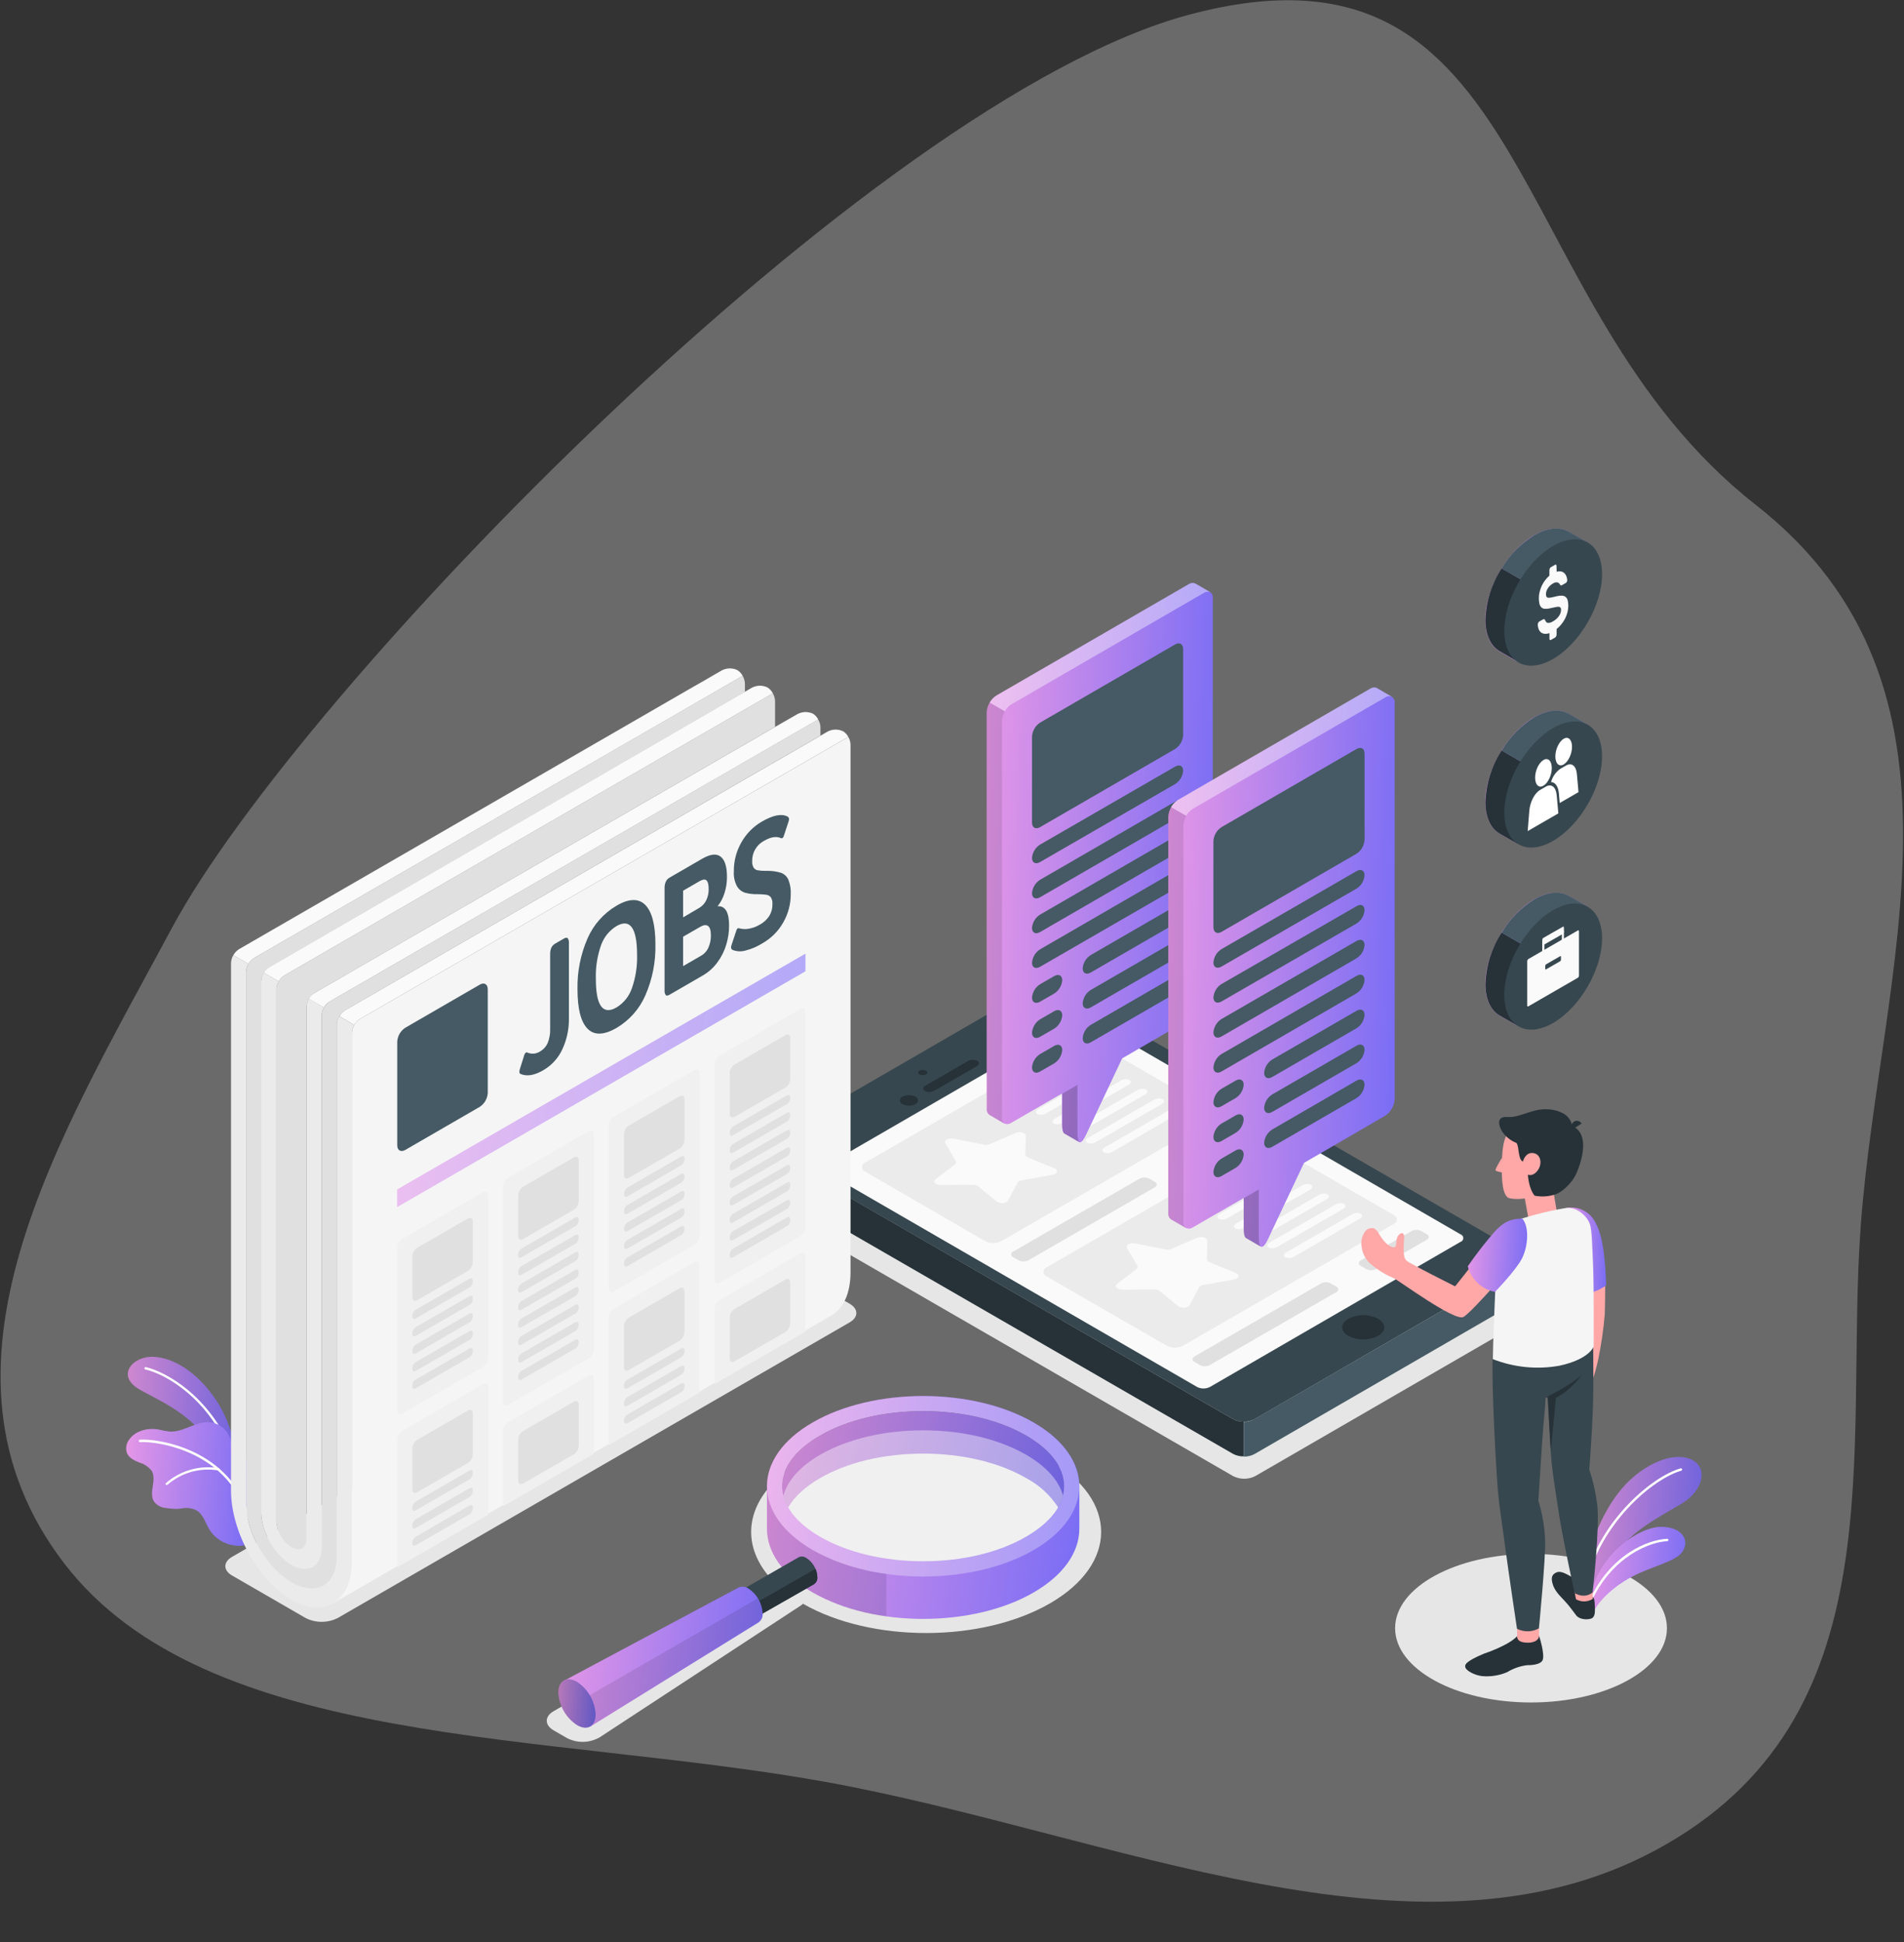 <svg width="305" height="311" viewBox="0 0 305 311" fill="none" xmlns="http://www.w3.org/2000/svg">
<rect x="0" y="0" width="305" height="311" fill="#333333" stroke="none"/>
<path opacity="0.3" fill-rule="evenodd" clip-rule="evenodd" d="M298.08 196.173C301.107 155.546 318.705 110.168 281.255 80.844C240.085 48.608 246.48 -12.594 190.491 2.35C139.57 15.942 47.797 110.835 27.559 148.559C9.664 181.915 -13.595 219.138 10.249 250.304C33.099 280.172 87.684 277.306 132.2 285.334C177.83 293.562 227.005 316.813 265.202 296.282C304.293 275.271 295.39 232.281 298.08 196.173Z" fill="#EBEBEB"/>
<g clip-path="url(#clip0_23_535)">
<path d="M168.179 233.87C157.23 227.553 139.481 227.553 128.533 233.87C119.253 239.234 117.846 247.405 124.295 253.628C123.931 253.723 123.58 253.865 123.252 254.051L88.684 274.017C87.218 274.863 87.218 276.24 88.684 277.086L90.853 278.338C91.668 278.752 92.573 278.955 93.486 278.929C94.399 278.903 95.291 278.648 96.081 278.189L128.264 257.108C128.396 257.022 128.52 256.924 128.634 256.816C139.588 263.08 157.242 263.062 168.173 256.763C179.103 250.463 179.157 240.194 168.179 233.87Z" fill="#E6E6E6"/>
<path d="M245.134 210.883L201.078 236.373C200.529 236.652 199.921 236.798 199.305 236.798C198.689 236.798 198.081 236.652 197.532 236.373L120.892 192.12C119.915 191.56 119.915 190.642 120.892 190.076L164.949 164.585C165.498 164.306 166.105 164.161 166.722 164.161C167.338 164.161 167.945 164.306 168.495 164.585L245.134 208.838C246.112 209.399 246.112 210.316 245.134 210.883Z" fill="#E6E6E6"/>
<path d="M48.949 259.093L37.166 252.287C35.742 251.464 35.742 250.129 37.166 249.307L119.158 201.966C119.957 201.561 120.842 201.349 121.738 201.349C122.635 201.349 123.519 201.561 124.319 201.966L136.108 208.773C137.532 209.595 137.532 210.93 136.108 211.753L54.11 259.093C53.31 259.499 52.426 259.71 51.53 259.71C50.633 259.71 49.749 259.499 48.949 259.093Z" fill="#E6E6E6"/>
<path d="M245.253 272.622C257.278 272.622 267.025 267.296 267.025 260.726C267.025 254.156 257.278 248.83 245.253 248.83C233.229 248.83 223.481 254.156 223.481 260.726C223.481 267.296 233.229 272.622 245.253 272.622Z" fill="#E6E6E6"/>
<path d="M254.783 248.913C254.992 246.273 257.34 240.963 260.356 237.756C263.372 234.55 267.871 232.392 270.845 233.685C273.617 234.877 273.009 238.602 269.349 240.796C265.69 242.989 260.254 245.689 258.389 249.843L254.783 254.838V248.913Z" fill="url(#paint0_linear_23_535)"/>
<path opacity="0.1" d="M254.783 248.913C254.992 246.273 257.34 240.963 260.356 237.756C263.372 234.55 267.871 232.392 270.845 233.685C273.617 234.877 273.009 238.602 269.349 240.796C265.69 242.989 260.254 245.689 258.389 249.843L254.783 254.838V248.913Z" fill="black"/>
<path d="M254.294 252.507C254.337 252.508 254.379 252.494 254.414 252.468C254.448 252.442 254.473 252.406 254.485 252.364C256.976 243.502 264.85 236.767 269.337 235.503C269.382 235.485 269.418 235.45 269.438 235.407C269.459 235.364 269.463 235.314 269.45 235.268C269.437 235.222 269.407 235.182 269.367 235.156C269.326 235.13 269.278 235.12 269.23 235.128C264.659 236.421 256.637 243.263 254.11 252.263C254.102 252.287 254.1 252.313 254.103 252.339C254.106 252.364 254.115 252.389 254.127 252.411C254.14 252.433 254.157 252.453 254.178 252.468C254.198 252.484 254.222 252.495 254.247 252.501L254.294 252.507Z" fill="white"/>
<path d="M255.177 258.354C255.719 256.906 257.727 254.605 260.821 252.817C264.242 250.844 268.426 250.147 269.51 248.478C270.816 246.482 269.212 244.366 265.845 244.509C262.478 244.652 256.267 248.723 254.783 255.487L255.177 258.354Z" fill="url(#paint1_linear_23_535)"/>
<path d="M254.658 256.769C254.695 256.769 254.731 256.759 254.762 256.738C254.792 256.718 254.816 256.689 254.831 256.655C258.216 249.164 264.319 246.929 267.073 246.792C267.123 246.792 267.172 246.771 267.207 246.736C267.243 246.7 267.263 246.651 267.263 246.601C267.263 246.55 267.243 246.502 267.207 246.466C267.172 246.43 267.123 246.41 267.073 246.41C264.027 246.559 257.954 248.848 254.497 256.494C254.486 256.518 254.48 256.543 254.48 256.569C254.479 256.595 254.483 256.62 254.493 256.644C254.502 256.668 254.517 256.69 254.535 256.708C254.553 256.727 254.574 256.741 254.598 256.751C254.617 256.76 254.637 256.766 254.658 256.769Z" fill="white"/>
<path d="M38.137 234.198C38.137 234.198 37.541 228.721 34.787 224.465C32.034 220.21 28.315 217.564 24.822 217.284C21.33 217.003 18.511 220.222 22.247 222.433C25.985 224.644 32.624 226.891 35.681 235.146L38.137 234.198Z" fill="url(#paint2_linear_23_535)"/>
<path opacity="0.1" d="M38.137 234.198C38.137 234.198 37.541 228.721 34.787 224.465C32.034 220.21 28.315 217.564 24.822 217.284C21.33 217.003 18.511 220.222 22.247 222.433C25.985 224.644 32.624 226.891 35.681 235.146L38.137 234.198Z" fill="black"/>
<path d="M37.112 232.774H37.148C37.171 232.764 37.191 232.751 37.209 232.734C37.227 232.716 37.24 232.696 37.25 232.673C37.259 232.65 37.264 232.626 37.264 232.601C37.264 232.576 37.259 232.552 37.249 232.529C33.566 223.446 26.521 219.656 23.35 218.917C23.304 218.912 23.257 218.924 23.219 218.951C23.181 218.978 23.155 219.019 23.144 219.064C23.134 219.11 23.141 219.158 23.163 219.198C23.186 219.239 23.223 219.271 23.267 219.286C26.396 220.001 33.274 223.732 36.903 232.666C36.921 232.705 36.951 232.736 36.989 232.756C37.027 232.775 37.07 232.782 37.112 232.774Z" fill="white"/>
<path d="M20.352 232.726C20.692 233.489 21.544 233.882 22.29 234.192C23.094 234.41 23.805 234.887 24.31 235.551C25.15 236.999 23.773 239.038 24.674 240.444C24.885 240.729 25.152 240.967 25.46 241.144C25.768 241.32 26.109 241.431 26.462 241.469C27.038 241.553 27.619 241.607 28.202 241.63C28.479 241.623 28.756 241.601 29.03 241.565C29.831 241.384 30.67 241.475 31.414 241.821C32.565 242.465 32.916 243.919 33.614 245.039C34.047 245.7 34.618 246.259 35.288 246.679C35.957 247.099 36.71 247.369 37.493 247.471C38.161 247.606 38.852 247.561 39.496 247.34L39.609 247.268C39.682 247.191 39.749 247.11 39.812 247.024V246.988C40.014 246.237 39.681 245.456 39.669 244.682V244.539C39.669 243.639 39.728 242.751 39.746 241.845C39.786 240.188 39.802 238.531 39.794 236.874C39.794 235.801 39.913 234.621 39.46 233.608C38.954 232.493 37.702 232.47 37.231 231.373C37.041 230.938 36.939 230.473 36.754 230.032C36.47 229.387 36.014 228.832 35.436 228.428C34.858 228.024 34.18 227.788 33.476 227.743C31.283 227.63 29.304 229.4 27.135 229.239C26.572 229.163 26.012 229.058 25.46 228.923C23.672 228.59 21.64 229.096 20.645 230.592C20.425 230.897 20.284 231.251 20.233 231.623C20.182 231.995 20.223 232.374 20.352 232.726Z" fill="url(#paint3_linear_23_535)"/>
<path d="M40.015 243.549C40.039 243.544 40.061 243.533 40.081 243.519C40.101 243.504 40.117 243.486 40.13 243.465C40.142 243.443 40.15 243.42 40.152 243.395C40.155 243.371 40.153 243.346 40.146 243.323C37.136 231.975 25.186 230.342 22.409 230.539C22.384 230.54 22.361 230.546 22.339 230.557C22.317 230.568 22.298 230.583 22.282 230.601C22.265 230.619 22.253 230.641 22.245 230.664C22.238 230.687 22.234 230.711 22.236 230.735C22.233 230.76 22.235 230.786 22.242 230.81C22.249 230.834 22.261 230.856 22.277 230.875C22.293 230.894 22.314 230.91 22.336 230.921C22.359 230.931 22.384 230.937 22.409 230.938C25.145 230.741 36.838 232.344 39.794 243.454C39.813 243.494 39.846 243.525 39.887 243.542C39.927 243.56 39.973 243.562 40.015 243.549Z" fill="white"/>
<path d="M26.735 237.804C26.774 237.797 26.809 237.778 26.837 237.75C27.94 236.794 29.241 236.094 30.646 235.698C32.051 235.302 33.526 235.222 34.966 235.462C35.016 235.467 35.065 235.453 35.105 235.423C35.145 235.393 35.172 235.35 35.181 235.301C35.184 235.276 35.183 235.252 35.176 235.228C35.17 235.204 35.159 235.182 35.144 235.163C35.129 235.143 35.11 235.127 35.089 235.115C35.068 235.103 35.044 235.095 35.02 235.092C33.523 234.847 31.991 234.935 30.532 235.35C29.073 235.765 27.724 236.497 26.581 237.494C26.563 237.511 26.549 237.532 26.54 237.554C26.531 237.577 26.526 237.601 26.526 237.625C26.526 237.649 26.531 237.674 26.54 237.696C26.549 237.719 26.563 237.739 26.581 237.756C26.601 237.775 26.626 237.788 26.653 237.797C26.68 237.805 26.708 237.807 26.735 237.804Z" fill="white"/>
<path d="M243.525 202.628L200.959 227.261C200.427 227.528 199.84 227.667 199.245 227.667C198.65 227.667 198.063 227.528 197.532 227.261L123.449 184.498C122.501 183.955 122.501 183.067 123.449 182.525L166.045 157.886C166.576 157.619 167.162 157.48 167.756 157.48C168.35 157.48 168.936 157.619 169.466 157.886L243.525 200.649C244.443 201.198 244.443 202.08 243.525 202.628Z" fill="#37474F"/>
<path d="M220.752 213.922C220.013 214.297 219.196 214.493 218.368 214.493C217.539 214.493 216.723 214.297 215.984 213.922C214.673 213.165 214.673 211.937 215.984 211.181C216.722 210.802 217.539 210.605 218.368 210.605C219.197 210.605 220.014 210.802 220.752 211.181C222.069 211.937 222.069 213.165 220.752 213.922Z" fill="#263238"/>
<path d="M200.929 227.261L243.525 202.628C244.371 202.139 244.461 201.376 243.793 200.84C244.216 201.175 244.564 201.595 244.814 202.074C245.064 202.553 245.209 203.078 245.241 203.617V205.226C245.211 205.823 245.04 206.405 244.741 206.923C244.443 207.441 244.026 207.881 243.525 208.206L200.959 232.839C200.433 233.119 199.844 233.261 199.248 233.25V227.69C199.835 227.69 200.413 227.542 200.929 227.261Z" fill="#455A64"/>
<path d="M123.449 190.064C122.949 189.738 122.533 189.297 122.236 188.78C121.939 188.262 121.768 187.681 121.738 187.084V185.475C121.77 184.935 121.915 184.408 122.165 183.928C122.414 183.449 122.762 183.027 123.187 182.692C122.519 183.24 122.591 183.997 123.449 184.48L197.502 227.243C198.03 227.523 198.62 227.665 199.218 227.654V233.215C198.62 233.226 198.03 233.084 197.502 232.803L123.449 190.064Z" fill="#263238"/>
<path d="M193.819 222.099L233.971 198.855C234.097 198.815 234.208 198.735 234.286 198.628C234.364 198.521 234.406 198.392 234.406 198.259C234.406 198.127 234.364 197.997 234.286 197.89C234.208 197.783 234.097 197.704 233.971 197.663L174.621 163.334C174.304 163.172 173.953 163.088 173.596 163.088C173.24 163.088 172.889 163.172 172.571 163.334L132.401 186.578C132.275 186.618 132.164 186.698 132.086 186.805C132.008 186.912 131.966 187.041 131.966 187.174C131.966 187.306 132.008 187.435 132.086 187.543C132.164 187.65 132.275 187.729 132.401 187.77L191.762 222.099C192.081 222.261 192.433 222.345 192.791 222.345C193.148 222.345 193.5 222.261 193.819 222.099Z" fill="#FAFAFA"/>
<path d="M138.629 187.633L157.808 198.754C158.208 198.957 158.65 199.062 159.099 199.062C159.547 199.062 159.989 198.957 160.389 198.754L194.123 179.283C194.278 179.23 194.414 179.13 194.509 178.996C194.605 178.862 194.657 178.702 194.657 178.538C194.657 178.373 194.605 178.213 194.509 178.079C194.414 177.946 194.278 177.845 194.123 177.793L174.92 166.695C174.52 166.492 174.078 166.387 173.629 166.387C173.181 166.387 172.739 166.492 172.339 166.695L138.629 186.143C138.473 186.195 138.338 186.296 138.242 186.429C138.147 186.563 138.095 186.723 138.095 186.888C138.095 187.052 138.147 187.212 138.242 187.346C138.338 187.479 138.473 187.58 138.629 187.633Z" fill="#EBEBEB"/>
<path d="M152.712 182.334L157.635 183.294C157.943 183.358 158.262 183.329 158.553 183.21L162.725 181.422C163.387 181.136 164.328 181.422 164.316 181.893L164.251 184.873C164.251 185.064 164.406 185.243 164.674 185.356L168.917 187.09C169.591 187.364 169.43 187.966 168.637 188.109L163.661 189.009C163.53 189.022 163.404 189.062 163.291 189.128C163.178 189.194 163.08 189.284 163.005 189.391L161.462 192.258C161.211 192.71 160.168 192.806 159.674 192.418L156.694 189.969C156.455 189.797 156.165 189.71 155.871 189.725L150.668 189.76C149.84 189.76 149.363 189.224 149.857 188.842L152.969 186.458C153.013 186.433 153.052 186.399 153.083 186.359C153.114 186.318 153.137 186.272 153.15 186.223C153.164 186.174 153.167 186.122 153.16 186.072C153.154 186.021 153.137 185.972 153.112 185.928L151.443 183.085C151.181 182.608 151.926 182.179 152.712 182.334Z" fill="#FAFAFA"/>
<path d="M163.661 176.052L174.222 169.955C174.429 169.833 174.662 169.761 174.902 169.744C175.142 169.728 175.383 169.767 175.605 169.86C175.939 170.057 175.861 170.414 175.438 170.658L164.883 176.756C164.675 176.876 164.442 176.947 164.203 176.964C163.963 176.98 163.723 176.942 163.5 176.851C163.166 176.654 163.244 176.297 163.661 176.052Z" fill="#FAFAFA"/>
<path d="M166.331 177.59L176.886 171.493C177.094 171.371 177.326 171.299 177.566 171.282C177.806 171.265 178.047 171.305 178.269 171.398C178.603 171.594 178.531 171.952 178.102 172.196L167.547 178.293C167.339 178.414 167.106 178.485 166.867 178.501C166.627 178.518 166.387 178.479 166.164 178.389C165.825 178.192 165.902 177.834 166.331 177.59Z" fill="#FAFAFA"/>
<path d="M168.989 179.128L179.544 173.031C179.751 172.907 179.984 172.834 180.224 172.818C180.464 172.801 180.705 172.841 180.927 172.935C181.267 173.132 181.189 173.489 180.76 173.734L170.217 179.831C170.009 179.951 169.776 180.023 169.536 180.039C169.297 180.056 169.056 180.017 168.834 179.926C168.488 179.73 168.56 179.372 168.989 179.128Z" fill="#FAFAFA"/>
<path d="M171.647 180.659L182.208 174.568C182.414 174.445 182.646 174.372 182.885 174.355C183.124 174.339 183.364 174.379 183.585 174.473C183.925 174.664 183.847 175.021 183.424 175.272L172.863 181.363C172.656 181.486 172.423 181.559 172.183 181.576C171.943 181.592 171.702 181.552 171.48 181.458C171.146 181.267 171.224 180.91 171.647 180.659Z" fill="#FAFAFA"/>
<path d="M174.311 182.197L184.866 176.106C185.073 175.982 185.306 175.909 185.546 175.893C185.787 175.876 186.027 175.917 186.249 176.011C186.583 176.201 186.511 176.559 186.082 176.809L175.527 182.9C175.32 183.024 175.087 183.097 174.847 183.113C174.607 183.13 174.366 183.09 174.144 182.996C173.793 182.805 173.882 182.447 174.311 182.197Z" fill="#FAFAFA"/>
<path d="M176.97 183.735L187.501 177.644C187.708 177.52 187.941 177.447 188.181 177.431C188.421 177.414 188.662 177.454 188.884 177.548C189.218 177.739 189.146 178.097 188.717 178.347L178.186 184.45C177.979 184.573 177.746 184.646 177.506 184.663C177.265 184.68 177.025 184.639 176.803 184.545C176.469 184.343 176.541 183.985 176.97 183.735Z" fill="#FAFAFA"/>
<path d="M162.296 201.317L163.166 201.823C163.407 201.944 163.672 202.007 163.941 202.007C164.21 202.007 164.475 201.944 164.716 201.823L184.98 190.136C185.409 189.885 185.409 189.486 184.98 189.242L184.104 188.735C183.863 188.615 183.598 188.552 183.329 188.552C183.06 188.552 182.795 188.615 182.554 188.735L162.29 200.423C162.196 200.454 162.115 200.515 162.058 200.596C162 200.676 161.97 200.773 161.97 200.872C161.971 200.971 162.003 201.067 162.061 201.147C162.12 201.227 162.202 201.286 162.296 201.317Z" fill="#E0E0E0"/>
<path d="M198.61 180.349L199.481 180.856C199.91 181.1 199.91 181.5 199.481 181.75L191.345 186.447C191.105 186.567 190.839 186.63 190.57 186.63C190.301 186.63 190.036 186.567 189.796 186.447L188.925 185.94C188.496 185.696 188.496 185.296 188.925 185.046L197.037 180.349C197.28 180.225 197.55 180.16 197.824 180.16C198.097 180.16 198.367 180.225 198.61 180.349Z" fill="#E0E0E0"/>
<path d="M167.678 204.41L186.905 215.502C187.305 215.704 187.747 215.81 188.195 215.81C188.644 215.81 189.086 215.704 189.486 215.502L223.219 196.03C223.375 195.977 223.51 195.877 223.606 195.743C223.702 195.61 223.753 195.45 223.753 195.285C223.753 195.121 223.702 194.961 223.606 194.827C223.51 194.693 223.375 194.593 223.219 194.54L204.016 183.443C203.616 183.24 203.174 183.134 202.726 183.134C202.278 183.134 201.836 183.24 201.436 183.443L167.678 202.926C167.525 202.98 167.392 203.08 167.297 203.213C167.203 203.346 167.153 203.505 167.153 203.668C167.153 203.831 167.203 203.99 167.297 204.123C167.392 204.255 167.525 204.356 167.678 204.41Z" fill="#EBEBEB"/>
<path d="M181.779 199.106L186.708 200.071C187.016 200.135 187.335 200.106 187.626 199.988L191.798 198.2C192.466 197.914 193.407 198.2 193.395 198.665L193.33 201.645C193.33 201.835 193.479 202.014 193.747 202.121L197.997 203.856C198.67 204.136 198.503 204.738 197.716 204.881L192.746 205.769C192.616 205.783 192.49 205.824 192.377 205.89C192.264 205.955 192.167 206.044 192.09 206.15L190.547 209.017C190.302 209.47 189.259 209.565 188.759 209.178L185.779 206.728C185.538 206.556 185.246 206.47 184.95 206.484L179.747 206.52C178.925 206.52 178.442 205.983 178.936 205.602L182.048 203.218C182.136 203.166 182.2 203.081 182.228 202.983C182.256 202.884 182.245 202.778 182.197 202.688L180.522 199.845C180.254 199.386 180.999 198.957 181.779 199.106Z" fill="#FAFAFA"/>
<path d="M192.74 192.83L203.295 186.733C203.502 186.61 203.735 186.538 203.975 186.522C204.215 186.505 204.456 186.545 204.678 186.637C205.017 186.834 204.94 187.192 204.511 187.436L193.956 193.533C193.748 193.653 193.515 193.725 193.275 193.741C193.036 193.758 192.795 193.719 192.573 193.628C192.269 193.432 192.311 193.074 192.74 192.83Z" fill="#FAFAFA"/>
<path d="M195.398 194.367L205.977 188.27C206.184 188.148 206.417 188.076 206.657 188.059C206.897 188.043 207.138 188.082 207.36 188.175C207.694 188.372 207.616 188.729 207.193 188.974L196.632 195.071C196.425 195.194 196.193 195.268 195.953 195.287C195.713 195.306 195.472 195.268 195.249 195.178C194.897 194.969 194.975 194.612 195.398 194.367Z" fill="#FAFAFA"/>
<path d="M198.062 195.899L208.617 189.814C208.824 189.69 209.057 189.617 209.297 189.601C209.537 189.584 209.778 189.625 210 189.719C210.334 189.909 210.262 190.267 209.833 190.517L199.278 196.608C199.07 196.729 198.837 196.8 198.598 196.816C198.358 196.833 198.118 196.794 197.895 196.704C197.556 196.507 197.633 196.149 198.062 195.899Z" fill="#FAFAFA"/>
<path d="M200.72 197.437L211.275 191.346C211.482 191.222 211.715 191.149 211.955 191.133C212.196 191.116 212.436 191.156 212.658 191.25C212.998 191.441 212.92 191.799 212.491 192.049L201.936 198.158C201.729 198.281 201.496 198.354 201.256 198.371C201.016 198.388 200.775 198.347 200.553 198.253C200.22 198.045 200.291 197.687 200.72 197.437Z" fill="#FAFAFA"/>
<path d="M203.379 198.974L213.94 192.883C214.145 192.76 214.377 192.687 214.617 192.67C214.856 192.654 215.096 192.694 215.316 192.788C215.656 192.979 215.579 193.336 215.156 193.587L204.594 199.678C204.388 199.801 204.155 199.874 203.914 199.891C203.674 199.907 203.433 199.867 203.212 199.773C202.878 199.582 202.955 199.225 203.379 198.974Z" fill="#FAFAFA"/>
<path d="M206.043 200.542L216.598 194.451C216.805 194.327 217.037 194.254 217.278 194.238C217.518 194.221 217.759 194.262 217.98 194.355C218.314 194.546 218.243 194.904 217.814 195.154L207.258 201.245C207.052 201.369 206.819 201.442 206.578 201.458C206.338 201.475 206.097 201.434 205.876 201.341C205.536 201.138 205.613 200.762 206.043 200.542Z" fill="#FAFAFA"/>
<path d="M191.363 218.094L192.239 218.601C192.48 218.721 192.745 218.784 193.014 218.784C193.283 218.784 193.548 218.721 193.789 218.601L214.053 206.913C214.147 206.882 214.228 206.822 214.286 206.742C214.344 206.662 214.376 206.565 214.376 206.466C214.376 206.367 214.344 206.271 214.286 206.19C214.228 206.11 214.147 206.05 214.053 206.019L213.177 205.513C212.936 205.392 212.671 205.329 212.402 205.329C212.133 205.329 211.867 205.392 211.627 205.513L191.363 217.2C191.269 217.231 191.187 217.291 191.129 217.371C191.071 217.452 191.04 217.548 191.04 217.647C191.04 217.746 191.071 217.843 191.129 217.923C191.187 218.003 191.269 218.063 191.363 218.094Z" fill="#E0E0E0"/>
<path d="M227.677 197.127L228.553 197.633C228.983 197.878 228.983 198.277 228.553 198.527L220.418 203.224C220.178 203.345 219.912 203.407 219.643 203.407C219.374 203.407 219.109 203.345 218.868 203.224L217.992 202.717C217.898 202.686 217.817 202.626 217.759 202.546C217.701 202.466 217.669 202.369 217.669 202.27C217.669 202.171 217.701 202.075 217.759 201.995C217.817 201.914 217.898 201.854 217.992 201.823L226.134 197.127C226.373 197.006 226.637 196.944 226.906 196.944C227.174 196.944 227.438 197.006 227.677 197.127Z" fill="#E0E0E0"/>
<path d="M148.332 172.047C148.169 172.127 147.989 172.169 147.807 172.169C147.626 172.169 147.446 172.127 147.283 172.047C147.221 172.025 147.168 171.985 147.13 171.932C147.092 171.878 147.072 171.815 147.072 171.749C147.072 171.684 147.092 171.62 147.13 171.567C147.168 171.513 147.221 171.473 147.283 171.451C147.446 171.371 147.626 171.33 147.807 171.33C147.989 171.33 148.169 171.371 148.332 171.451C148.624 171.612 148.624 171.88 148.332 172.047Z" fill="#263238"/>
<path d="M146.657 176.809C146.332 176.974 145.973 177.059 145.608 177.059C145.244 177.059 144.884 176.974 144.559 176.809C144.441 176.761 144.339 176.678 144.268 176.572C144.197 176.466 144.159 176.341 144.159 176.213C144.159 176.085 144.197 175.96 144.268 175.854C144.339 175.748 144.441 175.666 144.559 175.617C144.884 175.453 145.244 175.367 145.608 175.367C145.973 175.367 146.332 175.453 146.657 175.617C146.776 175.666 146.877 175.748 146.948 175.854C147.02 175.96 147.058 176.085 147.058 176.213C147.058 176.341 147.02 176.466 146.948 176.572C146.877 176.678 146.776 176.761 146.657 176.809Z" fill="#263238"/>
<path d="M148.165 174.699C147.778 174.473 147.801 174.103 148.213 173.865L155.114 169.878C155.338 169.763 155.587 169.703 155.838 169.703C156.09 169.703 156.338 169.763 156.563 169.878C156.944 170.098 156.926 170.474 156.515 170.712L149.613 174.693C149.389 174.808 149.141 174.867 148.89 174.869C148.638 174.87 148.39 174.812 148.165 174.699Z" fill="#263238"/>
<path d="M131.423 116.393V117.793L126.584 120.589L119.325 124.761L55.243 161.802C54.863 162.04 54.549 162.37 54.331 162.761C54.095 163.146 53.964 163.586 53.949 164.037V249.205C53.949 253.836 50.695 255.714 46.69 253.377C42.685 251.041 39.425 245.433 39.425 240.802V155.627C39.45 155.179 39.58 154.744 39.804 154.355C40.029 153.967 40.342 153.637 40.718 153.392L112.053 112.203L118.961 108.222C119.192 108.61 119.319 109.051 119.331 109.503V110.802L43.138 154.906C42.78 155.128 42.483 155.435 42.274 155.8C42.013 156.2 41.867 156.664 41.85 157.141V242.196C41.85 245.284 44.02 249.033 46.696 250.576C49.372 252.12 51.535 250.868 51.535 247.781V162.612C51.556 162.166 51.682 161.731 51.903 161.343C52.123 160.955 52.432 160.624 52.805 160.377L131.048 115.201C131.273 115.559 131.402 115.97 131.423 116.393Z" fill="#E0E0E0"/>
<path d="M124.158 112.292V116.393L50.421 158.983C50.042 159.224 49.725 159.551 49.496 159.937C49.267 160.323 49.133 160.758 49.104 161.206V246.374C49.104 247.918 48.025 248.544 46.69 247.769C45.987 247.313 45.401 246.697 44.981 245.972C44.56 245.248 44.317 244.434 44.27 243.597V158.423C44.285 157.973 44.415 157.534 44.645 157.147C44.868 156.758 45.181 156.429 45.557 156.188L123.794 111.017C124.021 111.405 124.146 111.843 124.158 112.292Z" fill="#E0E0E0"/>
<path d="M56.744 164.138C56.513 164.522 56.383 164.959 56.369 165.408V249.843C56.37 250.457 56.33 251.07 56.25 251.679C56.226 251.838 56.202 251.993 56.178 252.144C56.178 252.287 56.125 252.424 56.095 252.567C56.065 252.71 56.035 252.817 55.999 252.936C55.964 253.055 55.94 253.169 55.904 253.282C55.509 254.732 54.581 255.98 53.306 256.775C51.571 257.77 49.247 257.651 46.69 256.179C41.326 253.091 37.005 245.248 37.005 238.668V154.227C37.019 153.778 37.149 153.341 37.38 152.957L39.806 154.352C39.571 154.737 39.439 155.176 39.425 155.627V240.796C39.425 245.427 42.679 251.059 46.69 253.371C50.701 255.684 53.949 253.812 53.949 249.199V164.013C53.964 163.562 54.095 163.123 54.331 162.738L56.744 164.138Z" fill="#EBEBEB"/>
<path d="M51.905 161.343C51.674 161.727 51.545 162.164 51.529 162.612V247.781C51.529 250.868 49.36 252.12 46.69 250.576C44.02 249.033 41.844 245.284 41.844 242.196V157.117C41.861 156.64 42.007 156.177 42.267 155.776L44.651 157.147C44.42 157.534 44.291 157.973 44.276 158.423V243.591C44.323 244.428 44.566 245.242 44.987 245.966C45.407 246.691 45.993 247.307 46.696 247.763C48.031 248.538 49.109 247.912 49.109 246.368V161.206C49.124 160.755 49.255 160.315 49.491 159.93L51.905 161.343Z" fill="#EBEBEB"/>
<path d="M118.961 108.222L112.065 112.203L40.718 153.392C40.337 153.629 40.023 153.959 39.806 154.352L37.38 152.957C37.597 152.563 37.911 152.231 38.292 151.992L109.633 110.802L111.01 110.004L112.405 109.217L113.597 108.525L114.306 108.114L115.623 107.357C116.007 107.153 116.434 107.042 116.869 107.034C117.304 107.026 117.735 107.12 118.126 107.31C118.479 107.536 118.767 107.85 118.961 108.222Z" fill="#FAFAFA"/>
<path d="M135.893 118.002L128.997 121.983L116.893 128.968L57.662 163.173C57.281 163.413 56.965 163.745 56.744 164.138L54.36 162.738C54.574 162.359 54.877 162.037 55.242 161.802L119.318 124.784L126.578 120.612L131.417 117.817L132.544 117.167L132.669 117.102C133.041 116.924 133.448 116.831 133.861 116.831C134.273 116.831 134.681 116.924 135.053 117.102L135.178 117.179C135.473 117.399 135.717 117.679 135.893 118.002Z" fill="#FAFAFA"/>
<path d="M123.795 111.017L45.558 156.188C45.181 156.429 44.868 156.759 44.646 157.147L42.262 155.776C42.471 155.412 42.768 155.104 43.126 154.882L119.319 110.778L120.439 110.129C120.823 109.924 121.25 109.814 121.685 109.805C122.12 109.797 122.551 109.892 122.942 110.081C123.303 110.313 123.597 110.636 123.795 111.017Z" fill="#FAFAFA"/>
<path d="M131.066 115.201L52.805 160.377C52.422 160.616 52.106 160.948 51.887 161.343L49.467 159.942C49.696 159.545 50.025 159.214 50.421 158.983L124.182 116.393L127.758 114.342C128.142 114.139 128.57 114.029 129.004 114.022C129.439 114.015 129.87 114.11 130.261 114.301C130.602 114.527 130.879 114.837 131.066 115.201Z" fill="#FAFAFA"/>
<path d="M136.245 119.283V203.719C136.245 207.181 135.053 209.607 133.128 210.68L53.192 256.834C53.9 256.409 54.514 255.844 54.996 255.174C55.479 254.504 55.82 253.742 55.999 252.936C56.035 252.817 56.065 252.692 56.095 252.567C56.125 252.442 56.148 252.287 56.178 252.144C56.208 252.001 56.226 251.84 56.25 251.679C56.331 251.07 56.37 250.457 56.369 249.843V165.408C56.384 164.959 56.513 164.522 56.745 164.138C56.965 163.745 57.281 163.413 57.662 163.173L116.893 128.974L128.998 121.989L135.893 118.008C136.118 118.396 136.239 118.835 136.245 119.283Z" fill="#F5F5F5"/>
<path d="M64.928 164.573L76.848 157.678C77.563 157.266 78.135 157.594 78.135 158.423V175.009C78.112 175.457 77.983 175.893 77.759 176.281C77.536 176.67 77.223 177 76.848 177.244L64.928 184.14C64.212 184.551 63.634 184.217 63.634 183.395V166.808C63.659 166.36 63.788 165.924 64.013 165.536C64.238 165.148 64.551 164.818 64.928 164.573Z" fill="#455A64"/>
<path d="M63.634 190.475L129.004 152.737V155.532L63.634 193.271V190.475Z" fill="url(#paint4_linear_23_535)"/>
<path opacity="0.4" d="M63.634 190.475L129.004 152.737V155.532L63.634 193.271V190.475Z" fill="white"/>
<path d="M64.409 198.414L77.39 190.922C77.813 190.672 78.159 190.875 78.159 191.369V217.534C78.145 217.802 78.068 218.063 77.934 218.296C77.801 218.529 77.614 218.727 77.39 218.875L64.409 226.367C63.98 226.617 63.634 226.414 63.634 225.92V199.755C63.648 199.486 63.726 199.225 63.861 198.992C63.995 198.759 64.183 198.561 64.409 198.414Z" fill="#F0F0F0"/>
<path d="M64.409 229.15L77.39 221.652C77.813 221.408 78.159 221.611 78.159 222.099V242.578L63.634 250.981V230.509C63.646 230.237 63.722 229.972 63.857 229.735C63.991 229.499 64.181 229.298 64.409 229.15Z" fill="#F0F0F0"/>
<path d="M81.359 188.622L94.334 181.13C94.763 180.886 95.109 181.083 95.109 181.577V216.145C95.094 216.414 95.017 216.675 94.882 216.908C94.747 217.141 94.56 217.339 94.334 217.486L81.359 224.978C80.93 225.222 80.585 225.026 80.585 224.531V189.963C80.6 189.694 80.678 189.433 80.813 189.2C80.947 188.968 81.134 188.769 81.359 188.622Z" fill="#F0F0F0"/>
<path d="M98.304 178.848L111.279 171.338C111.708 171.088 112.053 171.29 112.053 171.785V197.949C112.039 198.218 111.962 198.48 111.827 198.713C111.692 198.946 111.504 199.144 111.279 199.29L98.304 206.8C97.874 207.05 97.529 206.848 97.529 206.353V180.189C97.543 179.92 97.62 179.658 97.755 179.425C97.89 179.192 98.078 178.994 98.304 178.848Z" fill="#F0F0F0"/>
<path d="M115.254 169.061L128.229 161.569C128.658 161.319 129.004 161.522 129.004 162.016V196.584C128.988 196.853 128.91 197.114 128.775 197.347C128.641 197.58 128.454 197.778 128.229 197.925L115.254 205.417C114.825 205.662 114.479 205.465 114.479 204.97V170.402C114.493 170.133 114.571 169.872 114.705 169.639C114.84 169.406 115.028 169.208 115.254 169.061Z" fill="#F0F0F0"/>
<path d="M81.359 227.767L94.334 220.275C94.763 220.025 95.109 220.228 95.109 220.722V232.809L80.585 241.201V229.108C80.599 228.839 80.676 228.578 80.811 228.345C80.945 228.112 81.133 227.914 81.359 227.767Z" fill="#F0F0F0"/>
<path d="M97.505 210.936V231.415L112.029 223.029V202.55C112.029 202.056 111.684 201.859 111.255 202.103L98.28 209.595C98.054 209.742 97.866 209.94 97.732 210.173C97.597 210.406 97.519 210.667 97.505 210.936Z" fill="#F0F0F0"/>
<path d="M115.248 208.201L128.229 200.709C128.658 200.458 129.004 200.661 129.004 201.156V213.243L114.479 221.628V209.542C114.493 209.273 114.57 209.012 114.703 208.779C114.837 208.546 115.023 208.348 115.248 208.201Z" fill="#F0F0F0"/>
<path d="M83.797 229.15L91.932 224.453C92.361 224.203 92.707 224.406 92.707 224.9V231.534C92.693 231.803 92.615 232.064 92.481 232.298C92.346 232.531 92.158 232.728 91.932 232.875L83.797 237.559C83.368 237.804 83.022 237.607 83.022 237.112V230.515C83.032 230.242 83.108 229.975 83.243 229.738C83.378 229.5 83.568 229.299 83.797 229.15Z" fill="#E0E0E0"/>
<path d="M117.673 209.607L125.809 204.911C126.232 204.66 126.583 204.863 126.583 205.358V211.955C126.567 212.224 126.489 212.485 126.355 212.717C126.22 212.95 126.033 213.148 125.809 213.296L117.673 217.993C117.244 218.237 116.898 218.04 116.898 217.546V210.948C116.913 210.679 116.99 210.418 117.125 210.185C117.259 209.951 117.447 209.754 117.673 209.607Z" fill="#E0E0E0"/>
<path d="M66.829 199.815L74.964 195.112C75.393 194.868 75.739 195.071 75.739 195.559V202.163C75.723 202.432 75.645 202.693 75.51 202.926C75.376 203.158 75.189 203.357 74.964 203.504L66.829 208.201C66.405 208.445 66.054 208.248 66.054 207.754V201.138C66.071 200.872 66.15 200.614 66.285 200.385C66.419 200.155 66.605 199.96 66.829 199.815Z" fill="#E0E0E0"/>
<path d="M66.572 209.744L75.226 204.75C75.512 204.589 75.739 204.72 75.739 205.048V205.256C75.73 205.435 75.678 205.609 75.589 205.765C75.5 205.92 75.376 206.052 75.226 206.15L66.572 211.145C66.286 211.312 66.054 211.145 66.054 210.847V210.638C66.064 210.459 66.116 210.285 66.206 210.129C66.296 209.974 66.422 209.842 66.572 209.744Z" fill="#E0E0E0"/>
<path d="M66.572 212.539L75.226 207.545C75.512 207.384 75.739 207.515 75.739 207.843V208.052C75.73 208.23 75.678 208.405 75.589 208.56C75.5 208.715 75.376 208.847 75.226 208.946L66.572 213.94C66.286 214.107 66.054 213.94 66.054 213.642V213.433C66.064 213.254 66.116 213.08 66.206 212.925C66.296 212.769 66.422 212.637 66.572 212.539Z" fill="#E0E0E0"/>
<path d="M66.572 215.335L75.226 210.34C75.512 210.179 75.739 210.31 75.739 210.638V210.847C75.73 211.026 75.678 211.2 75.589 211.355C75.5 211.51 75.376 211.643 75.226 211.741L66.572 216.735C66.286 216.902 66.054 216.765 66.054 216.437V216.229C66.064 216.049 66.116 215.875 66.206 215.72C66.296 215.564 66.422 215.433 66.572 215.335Z" fill="#E0E0E0"/>
<path d="M66.572 218.13L75.226 213.135C75.512 212.974 75.739 213.106 75.739 213.433V213.654C75.73 213.833 75.678 214.007 75.589 214.162C75.5 214.318 75.376 214.45 75.226 214.548L66.572 219.542C66.286 219.709 66.054 219.572 66.054 219.244V219.018C66.065 218.84 66.118 218.667 66.208 218.512C66.298 218.358 66.422 218.227 66.572 218.13Z" fill="#E0E0E0"/>
<path d="M66.572 220.925L75.226 215.931C75.512 215.77 75.739 215.901 75.739 216.229V216.437C75.73 216.616 75.678 216.79 75.589 216.946C75.5 217.101 75.376 217.233 75.226 217.331L66.572 222.326C66.286 222.493 66.054 222.356 66.054 222.028V221.819C66.064 221.64 66.116 221.466 66.206 221.31C66.296 221.155 66.422 221.023 66.572 220.925Z" fill="#E0E0E0"/>
<path d="M83.797 190.029L91.932 185.332C92.361 185.082 92.707 185.284 92.707 185.779V192.377C92.692 192.645 92.615 192.907 92.48 193.14C92.345 193.373 92.158 193.571 91.932 193.718L83.797 198.414C83.368 198.659 83.022 198.462 83.022 197.967V191.37C83.036 191.101 83.114 190.839 83.248 190.606C83.383 190.373 83.571 190.175 83.797 190.029Z" fill="#E0E0E0"/>
<path d="M83.517 199.946L92.171 194.951C92.457 194.785 92.689 194.916 92.689 195.249V195.452C92.68 195.631 92.628 195.806 92.537 195.961C92.447 196.117 92.322 196.249 92.171 196.346L83.517 201.341C83.237 201.507 83.004 201.341 83.004 201.043V200.84C83.013 200.661 83.065 200.487 83.154 200.332C83.243 200.176 83.367 200.044 83.517 199.946Z" fill="#E0E0E0"/>
<path d="M83.517 202.759L92.171 197.765C92.457 197.598 92.689 197.729 92.689 198.063V198.265C92.68 198.445 92.628 198.619 92.537 198.774C92.447 198.93 92.322 199.062 92.171 199.159L83.517 204.154C83.237 204.321 83.004 204.183 83.004 203.856V203.653C83.013 203.474 83.065 203.3 83.154 203.145C83.243 202.989 83.367 202.857 83.517 202.759Z" fill="#E0E0E0"/>
<path d="M83.517 205.554L92.171 200.542C92.457 200.375 92.689 200.506 92.689 200.84V201.043C92.68 201.222 92.628 201.396 92.537 201.552C92.447 201.707 92.322 201.839 92.171 201.937L83.517 206.931C83.237 207.098 83.004 206.961 83.004 206.633V206.43C83.016 206.255 83.069 206.084 83.158 205.932C83.247 205.78 83.37 205.651 83.517 205.554Z" fill="#E0E0E0"/>
<path d="M83.517 208.35L92.171 203.355C92.457 203.188 92.689 203.319 92.689 203.653V203.856C92.68 204.035 92.628 204.21 92.537 204.365C92.447 204.52 92.322 204.652 92.171 204.75L83.517 209.744C83.237 209.911 83.004 209.774 83.004 209.446V209.244C83.013 209.065 83.065 208.891 83.154 208.735C83.243 208.58 83.367 208.448 83.517 208.35Z" fill="#E0E0E0"/>
<path d="M83.517 211.145L92.171 206.15C92.457 205.983 92.689 206.115 92.689 206.448V206.651C92.68 206.83 92.628 207.005 92.537 207.16C92.447 207.316 92.322 207.447 92.171 207.545L83.517 212.539C83.237 212.706 83.004 212.569 83.004 212.241V212.039C83.013 211.86 83.065 211.686 83.154 211.53C83.243 211.375 83.367 211.243 83.517 211.145Z" fill="#E0E0E0"/>
<path d="M83.517 213.94L92.171 208.946C92.457 208.779 92.689 208.916 92.689 209.244V209.446C92.681 209.626 92.629 209.801 92.539 209.956C92.448 210.112 92.322 210.243 92.171 210.34L83.517 215.335C83.237 215.502 83.004 215.37 83.004 215.037V214.846C83.013 214.665 83.064 214.489 83.153 214.332C83.242 214.175 83.367 214.04 83.517 213.94Z" fill="#E0E0E0"/>
<path d="M83.517 216.735L92.171 211.741C92.457 211.574 92.689 211.711 92.689 212.039V212.241C92.681 212.421 92.629 212.596 92.539 212.751C92.448 212.907 92.322 213.039 92.171 213.135L83.517 218.13C83.237 218.297 83.004 218.166 83.004 217.832V217.629C83.015 217.451 83.067 217.277 83.156 217.122C83.245 216.967 83.368 216.834 83.517 216.735Z" fill="#E0E0E0"/>
<path d="M83.517 219.53L92.171 214.536C92.457 214.369 92.689 214.506 92.689 214.834V215.037C92.681 215.216 92.629 215.391 92.539 215.547C92.448 215.702 92.322 215.834 92.171 215.931L83.517 220.925C83.237 221.092 83.004 220.961 83.004 220.627V220.424C83.015 220.246 83.067 220.072 83.156 219.917C83.245 219.762 83.368 219.63 83.517 219.53Z" fill="#E0E0E0"/>
<path d="M66.829 230.568L74.964 225.866C75.393 225.622 75.739 225.824 75.739 226.313V232.917C75.724 233.185 75.646 233.447 75.512 233.68C75.377 233.913 75.189 234.111 74.964 234.258L66.829 238.954C66.405 239.198 66.054 239.002 66.054 238.507V231.909C66.068 231.641 66.146 231.379 66.281 231.146C66.415 230.913 66.603 230.715 66.829 230.568Z" fill="#E0E0E0"/>
<path d="M66.572 240.474L75.226 235.479C75.512 235.319 75.739 235.45 75.739 235.777V235.986C75.73 236.165 75.678 236.339 75.589 236.494C75.5 236.65 75.376 236.782 75.226 236.88L66.572 241.875C66.286 242.041 66.054 241.904 66.054 241.577V241.368C66.064 241.189 66.116 241.014 66.206 240.859C66.296 240.704 66.422 240.572 66.572 240.474Z" fill="#E0E0E0"/>
<path d="M66.572 243.293L75.226 238.299C75.512 238.138 75.739 238.269 75.739 238.597V238.805C75.73 238.984 75.678 239.158 75.589 239.313C75.5 239.469 75.376 239.601 75.226 239.699L66.572 244.694C66.286 244.86 66.054 244.723 66.054 244.396V244.187C66.064 244.008 66.116 243.833 66.206 243.678C66.296 243.523 66.422 243.391 66.572 243.293Z" fill="#E0E0E0"/>
<path d="M66.572 246.094L75.226 241.07C75.512 240.909 75.739 241.04 75.739 241.368V241.577C75.73 241.755 75.678 241.93 75.589 242.085C75.5 242.24 75.376 242.372 75.226 242.471L66.572 247.465C66.286 247.632 66.054 247.495 66.054 247.167V246.964C66.066 246.789 66.12 246.619 66.21 246.468C66.3 246.317 66.424 246.189 66.572 246.094Z" fill="#E0E0E0"/>
<path d="M100.723 180.242L108.858 175.546C109.288 175.301 109.633 175.498 109.633 175.993V182.59C109.619 182.859 109.542 183.121 109.407 183.354C109.272 183.587 109.084 183.785 108.858 183.931L100.723 188.622C100.3 188.866 99.948 188.664 99.948 188.175V181.583C99.965 181.315 100.043 181.054 100.178 180.821C100.312 180.589 100.499 180.39 100.723 180.242Z" fill="#E0E0E0"/>
<path d="M100.485 190.177L109.139 185.183C109.419 185.022 109.651 185.183 109.651 185.481V185.69C109.641 185.868 109.589 186.042 109.5 186.197C109.411 186.352 109.287 186.484 109.139 186.584L100.485 191.602C100.199 191.763 99.966 191.602 99.966 191.304V191.095C99.973 190.912 100.023 190.733 100.114 190.573C100.204 190.413 100.331 190.278 100.485 190.177Z" fill="#E0E0E0"/>
<path d="M100.485 192.973L109.139 187.978C109.419 187.817 109.651 187.978 109.651 188.276V188.485C109.641 188.663 109.589 188.837 109.5 188.992C109.411 189.147 109.287 189.28 109.139 189.379L100.485 194.373C100.199 194.534 99.966 194.373 99.966 194.075V193.867C99.977 193.687 100.029 193.513 100.119 193.358C100.209 193.203 100.334 193.071 100.485 192.973Z" fill="#E0E0E0"/>
<path d="M100.485 195.774L109.139 190.779C109.419 190.619 109.651 190.75 109.651 191.077V191.286C109.641 191.465 109.589 191.638 109.5 191.793C109.411 191.948 109.287 192.081 109.139 192.18L100.485 197.169C100.199 197.329 99.966 197.169 99.966 196.871V196.662C99.978 196.484 100.03 196.311 100.12 196.156C100.21 196.002 100.335 195.871 100.485 195.774Z" fill="#E0E0E0"/>
<path d="M100.485 198.563L109.139 193.569C109.419 193.408 109.651 193.539 109.651 193.867V194.075C109.641 194.254 109.589 194.427 109.5 194.583C109.411 194.738 109.287 194.87 109.139 194.969L100.485 199.946C100.199 200.107 99.966 199.976 99.966 199.648V199.439C99.979 199.263 100.033 199.092 100.123 198.94C100.213 198.788 100.337 198.659 100.485 198.563Z" fill="#E0E0E0"/>
<path d="M100.485 201.358L109.121 196.37C109.401 196.209 109.633 196.34 109.633 196.668V196.877C109.623 197.055 109.571 197.229 109.482 197.384C109.393 197.539 109.27 197.671 109.121 197.771L100.485 202.759C100.199 202.92 99.966 202.789 99.966 202.461V202.252C99.977 202.073 100.029 201.899 100.119 201.744C100.209 201.588 100.334 201.456 100.485 201.358Z" fill="#E0E0E0"/>
<path d="M117.673 170.462L125.809 165.765C126.232 165.515 126.583 165.718 126.583 166.212V172.81C126.567 173.078 126.489 173.339 126.355 173.572C126.22 173.805 126.033 174.003 125.809 174.151L117.673 178.848C117.244 179.092 116.898 178.895 116.898 178.401V171.803C116.913 171.534 116.99 171.272 117.125 171.039C117.259 170.806 117.447 170.608 117.673 170.462Z" fill="#E0E0E0"/>
<path d="M117.411 180.391L126.065 175.397C126.351 175.236 126.583 175.367 126.583 175.695V175.903C126.573 176.083 126.521 176.257 126.431 176.412C126.341 176.567 126.215 176.699 126.065 176.797L117.411 181.792C117.131 181.959 116.898 181.822 116.898 181.494V181.285C116.909 181.107 116.961 180.933 117.05 180.778C117.139 180.623 117.262 180.49 117.411 180.391Z" fill="#E0E0E0"/>
<path d="M117.411 183.192L126.065 178.192C126.351 178.031 126.583 178.162 126.583 178.49V178.699C126.573 178.878 126.521 179.052 126.431 179.207C126.341 179.363 126.215 179.495 126.065 179.593L117.411 184.587C117.131 184.754 116.898 184.617 116.898 184.289V184.086C116.908 183.908 116.959 183.733 117.048 183.578C117.137 183.423 117.261 183.291 117.411 183.192Z" fill="#E0E0E0"/>
<path d="M117.411 185.988L126.065 180.987C126.351 180.826 126.583 180.957 126.583 181.285V181.47C126.573 181.649 126.521 181.823 126.431 181.979C126.341 182.134 126.215 182.266 126.065 182.364L117.411 187.358C117.131 187.525 116.898 187.388 116.898 187.06V186.858C116.911 186.683 116.964 186.514 117.053 186.363C117.142 186.212 117.264 186.083 117.411 185.988Z" fill="#E0E0E0"/>
<path d="M117.411 188.783L126.065 183.782C126.351 183.621 126.583 183.782 126.583 184.08V184.289C126.573 184.468 126.521 184.643 126.431 184.798C126.341 184.953 126.215 185.085 126.065 185.183L117.411 190.177C117.131 190.344 116.898 190.177 116.898 189.879V189.677C116.908 189.498 116.959 189.324 117.048 189.169C117.137 189.013 117.261 188.881 117.411 188.783Z" fill="#E0E0E0"/>
<path d="M117.411 191.602L126.065 186.601C126.351 186.441 126.583 186.601 126.583 186.899V187.108C126.573 187.287 126.521 187.462 126.431 187.617C126.341 187.772 126.215 187.904 126.065 188.002L117.411 192.973C117.131 193.14 116.898 192.973 116.898 192.675V192.472C116.911 192.297 116.964 192.128 117.053 191.977C117.142 191.826 117.264 191.698 117.411 191.602Z" fill="#E0E0E0"/>
<path d="M117.411 194.373L126.065 189.379C126.351 189.212 126.583 189.343 126.583 189.677V189.879C126.574 190.059 126.522 190.233 126.431 190.389C126.341 190.544 126.216 190.676 126.065 190.773L117.411 195.774C117.131 195.941 116.898 195.774 116.898 195.476V195.273C116.907 195.094 116.958 194.918 117.047 194.762C117.136 194.606 117.261 194.472 117.411 194.373Z" fill="#E0E0E0"/>
<path d="M117.411 197.169L126.065 192.198C126.351 192.031 126.583 192.162 126.583 192.496V192.699C126.574 192.878 126.522 193.052 126.431 193.208C126.341 193.363 126.216 193.495 126.065 193.593L117.411 198.587C117.131 198.754 116.898 198.587 116.898 198.289V198.086C116.904 197.904 116.954 197.725 117.043 197.565C117.132 197.405 117.258 197.269 117.411 197.169Z" fill="#E0E0E0"/>
<path d="M117.411 199.946L126.065 194.951C126.351 194.785 126.583 194.916 126.583 195.249V195.452C126.574 195.631 126.522 195.806 126.431 195.961C126.341 196.117 126.216 196.249 126.065 196.346L117.411 201.341C117.131 201.507 116.898 201.376 116.898 201.043V200.84C116.908 200.661 116.959 200.487 117.048 200.332C117.137 200.177 117.262 200.044 117.411 199.946Z" fill="#E0E0E0"/>
<path d="M100.723 210.996L108.858 206.299C109.288 206.055 109.633 206.252 109.633 206.746V213.344C109.619 213.613 109.542 213.875 109.407 214.108C109.272 214.341 109.084 214.539 108.858 214.685L100.723 219.387C100.3 219.632 99.948 219.429 99.948 218.94V212.337C99.965 212.069 100.043 211.808 100.178 211.575C100.312 211.342 100.499 211.144 100.723 210.996Z" fill="#E0E0E0"/>
<path d="M100.485 220.931L109.139 215.937C109.419 215.776 109.651 215.907 109.651 216.235V216.443C109.641 216.622 109.589 216.795 109.5 216.95C109.411 217.106 109.287 217.238 109.139 217.337L100.485 222.332C100.199 222.493 99.966 222.361 99.966 222.034V221.825C99.977 221.646 100.029 221.472 100.119 221.316C100.209 221.161 100.334 221.029 100.485 220.931Z" fill="#E0E0E0"/>
<path d="M100.485 223.726L109.139 218.732C109.419 218.571 109.651 218.732 109.651 219.03V219.238C109.641 219.417 109.589 219.591 109.5 219.746C109.411 219.901 109.287 220.033 109.139 220.132L100.485 225.127C100.199 225.288 99.966 225.157 99.966 224.829V224.62C99.977 224.441 100.029 224.267 100.119 224.111C100.209 223.956 100.334 223.824 100.485 223.726Z" fill="#E0E0E0"/>
<path d="M100.485 226.522L109.139 221.527C109.419 221.366 109.651 221.527 109.651 221.825V222.034C109.641 222.212 109.589 222.386 109.5 222.541C109.411 222.696 109.287 222.828 109.139 222.928L100.485 227.922C100.199 228.083 99.966 227.952 99.966 227.624V227.416C99.977 227.236 100.029 227.062 100.119 226.907C100.209 226.751 100.334 226.619 100.485 226.522Z" fill="#E0E0E0"/>
<path d="M83.379 171.97C83.26 171.93 83.201 171.817 83.201 171.63C83.208 171.449 83.244 171.269 83.308 171.1L83.952 169.049C83.993 168.864 84.086 168.695 84.22 168.561C84.264 168.537 84.313 168.524 84.363 168.524C84.413 168.524 84.462 168.537 84.506 168.561C84.837 168.699 85.198 168.752 85.555 168.715C85.913 168.677 86.255 168.551 86.55 168.346C87.083 168.035 87.501 167.561 87.742 166.993C88.021 166.296 88.153 165.55 88.13 164.8V152.778C88.118 152.431 88.181 152.086 88.314 151.765C88.457 151.469 88.691 151.227 88.982 151.074L90.305 150.311C90.603 150.138 90.818 150.114 90.943 150.245C91.1 150.482 91.168 150.768 91.133 151.05V163.113C91.155 164.806 90.796 166.482 90.085 168.018C89.436 169.432 88.363 170.609 87.015 171.386C85.581 172.216 84.369 172.411 83.379 171.97Z" fill="#455A64"/>
<path d="M94.114 164.728C93.045 163.632 92.51 161.532 92.51 158.429C92.45 155.629 92.997 152.849 94.114 150.281C95.066 148.085 96.692 146.248 98.757 145.036C100.777 143.844 102.333 143.844 103.387 144.929C104.442 146.014 104.991 148.118 104.991 151.223C105.051 154.023 104.505 156.802 103.387 159.37C102.438 161.563 100.816 163.397 98.757 164.609C96.73 165.777 95.183 165.817 94.114 164.728ZM101.218 158.268C101.824 156.546 102.107 154.728 102.052 152.904C102.052 150.754 101.774 149.292 101.218 148.517C100.664 147.742 99.847 147.671 98.757 148.297C97.6 149.005 96.724 150.092 96.277 151.372C95.672 153.093 95.391 154.912 95.449 156.736C95.449 158.882 95.723 160.348 96.277 161.117C96.831 161.885 97.66 161.963 98.757 161.325C99.908 160.623 100.778 159.542 101.218 158.268Z" fill="#455A64"/>
<path d="M106.648 159.352C106.49 159.122 106.423 158.842 106.457 158.566V142.217C106.447 141.868 106.512 141.52 106.648 141.198C106.771 140.922 106.98 140.692 107.244 140.543L112.489 137.509C113.808 136.75 114.801 136.647 115.469 137.199C116.136 137.751 116.464 138.844 116.452 140.477C116.452 141.341 116.318 142.2 116.053 143.022C115.821 143.785 115.447 144.497 114.95 145.12C116.178 145.036 116.792 146.07 116.792 148.219C116.791 149.274 116.633 150.323 116.321 151.33C116.007 152.347 115.521 153.303 114.884 154.155C114.245 155.014 113.433 155.728 112.5 156.253L107.256 159.287C106.976 159.448 106.773 159.472 106.648 159.352ZM112.012 145.382C112.49 145.102 112.876 144.688 113.12 144.19C113.399 143.621 113.536 142.994 113.52 142.36C113.52 141.609 113.394 141.168 113.15 140.96C112.906 140.751 112.524 140.841 112.012 141.133L109.425 142.635V146.902L112.012 145.382ZM112.298 153.047C112.83 152.747 113.249 152.28 113.49 151.718C113.753 151.112 113.885 150.458 113.877 149.799C113.877 149.012 113.728 148.505 113.43 148.285C113.132 148.064 112.709 148.106 112.173 148.416L109.425 149.995V154.71L112.298 153.047Z" fill="#455A64"/>
<path d="M119.444 152.206C118.764 152.406 118.037 152.376 117.376 152.123C117.297 152.089 117.231 152.033 117.183 151.962C117.136 151.892 117.109 151.809 117.107 151.724C117.115 151.575 117.145 151.428 117.197 151.288L117.936 149.071C117.966 148.912 118.048 148.768 118.168 148.66C118.21 148.638 118.256 148.627 118.302 148.627C118.349 148.627 118.395 148.638 118.436 148.66C118.932 148.793 119.452 148.813 119.956 148.72C120.568 148.61 121.155 148.392 121.691 148.076C122.311 147.742 122.841 147.261 123.234 146.675C123.579 146.102 123.753 145.443 123.735 144.774C123.765 144.4 123.68 144.026 123.491 143.701C123.316 143.474 123.059 143.324 122.775 143.284C122.291 143.22 121.804 143.188 121.315 143.189C120.66 143.204 120.006 143.128 119.372 142.962C118.824 142.795 118.359 142.43 118.067 141.937C117.676 141.206 117.499 140.38 117.554 139.553C117.533 137.897 117.961 136.265 118.794 134.833C119.57 133.473 120.693 132.344 122.048 131.561C123.836 130.53 125.189 130.262 126.131 130.744C126.206 130.783 126.27 130.839 126.317 130.909C126.364 130.979 126.392 131.06 126.399 131.144C126.391 131.292 126.361 131.439 126.31 131.579L125.577 133.796C125.547 133.953 125.465 134.096 125.344 134.201C125.303 134.225 125.257 134.237 125.21 134.237C125.163 134.237 125.117 134.225 125.076 134.201C124.349 133.887 123.467 134.028 122.43 134.624C121.832 134.932 121.333 135.403 120.99 135.982C120.648 136.56 120.475 137.224 120.493 137.896C120.466 138.257 120.545 138.617 120.719 138.933C120.856 139.144 121.07 139.294 121.315 139.351C121.724 139.425 122.139 139.459 122.555 139.452H123.055C123.753 139.455 124.446 139.561 125.112 139.768C125.621 139.953 126.037 140.332 126.268 140.823C126.578 141.577 126.715 142.392 126.667 143.207C126.668 144.783 126.258 146.332 125.475 147.701C124.677 149.119 123.501 150.289 122.078 151.08C121.264 151.591 120.375 151.971 119.444 152.206Z" fill="#455A64"/>
<path d="M193.92 94.853L191.5 93.453C191.324 93.371 191.13 93.338 190.937 93.357C190.744 93.376 190.56 93.446 190.403 93.56L159.608 111.38C159.158 111.675 158.783 112.071 158.514 112.537C158.245 113.003 158.089 113.525 158.058 114.062V177.536C158.038 177.728 158.069 177.923 158.149 178.099C158.228 178.275 158.353 178.426 158.511 178.538L160.895 179.932H160.931C161.102 180.001 161.288 180.026 161.472 180.004C161.655 179.982 161.83 179.915 161.98 179.807L170.115 175.111V180.004C170.115 180.868 170.253 181.369 170.479 181.506L172.863 182.894C173.137 183.043 173.536 182.662 173.983 181.702L179.753 169.484L192.728 161.951C193.178 161.656 193.552 161.26 193.822 160.794C194.091 160.329 194.247 159.806 194.277 159.269V95.849C194.307 95.666 194.29 95.479 194.227 95.305C194.165 95.131 194.059 94.975 193.92 94.853Z" fill="url(#paint5_linear_23_535)"/>
<path opacity="0.4" d="M193.86 94.817C193.689 94.756 193.505 94.737 193.325 94.761C193.145 94.784 192.973 94.851 192.823 94.955L162.022 112.781C161.574 113.059 161.205 113.447 160.949 113.907L158.529 112.507C158.784 112.045 159.153 111.657 159.602 111.38L190.397 93.554C190.604 93.427 190.84 93.355 191.083 93.345C191.226 93.343 191.368 93.378 191.494 93.447L193.86 94.817Z" fill="white"/>
<path opacity="0.2" d="M170.521 181.53C170.3 181.392 170.163 180.892 170.163 180.028V175.14L172.601 173.722V181.41C172.601 182.233 172.726 182.733 172.923 182.9L170.521 181.53Z" fill="black"/>
<path opacity="0.1" d="M160.943 179.938L158.523 178.544C158.369 178.431 158.246 178.28 158.168 178.105C158.09 177.931 158.058 177.739 158.076 177.548V114.062C158.098 113.511 158.262 112.975 158.553 112.507L160.973 113.907C160.684 114.376 160.521 114.912 160.502 115.463V178.937C160.48 179.128 160.509 179.322 160.586 179.498C160.664 179.674 160.787 179.826 160.943 179.938Z" fill="black"/>
<path d="M166.605 115.719L188.234 103.203C188.949 102.792 189.527 103.126 189.527 103.948V117.698C189.503 118.147 189.373 118.584 189.149 118.973C188.924 119.362 188.611 119.693 188.234 119.939L166.605 132.455C165.896 132.866 165.318 132.532 165.318 131.71V117.954C165.342 117.507 165.472 117.072 165.695 116.683C165.919 116.295 166.231 115.965 166.605 115.719Z" fill="#455A64"/>
<path d="M189.527 123.414C189.496 123.848 189.362 124.268 189.138 124.641C188.913 125.014 188.603 125.329 188.234 125.559L166.605 138.045C165.896 138.457 165.318 138.165 165.318 137.39C165.35 136.957 165.483 136.538 165.707 136.167C165.931 135.795 166.238 135.481 166.605 135.25L188.234 122.764C188.949 122.353 189.527 122.645 189.527 123.414Z" fill="#455A64"/>
<path d="M189.527 129.022C189.496 129.456 189.362 129.877 189.138 130.25C188.913 130.622 188.603 130.937 188.234 131.168L166.605 143.684C165.896 144.095 165.318 143.803 165.318 143.028C165.35 142.595 165.483 142.177 165.707 141.805C165.931 141.433 166.238 141.119 166.605 140.888L188.234 128.372C188.949 127.943 189.527 128.235 189.527 129.022Z" fill="#455A64"/>
<path d="M189.527 134.595C189.496 135.029 189.362 135.449 189.138 135.822C188.913 136.195 188.603 136.51 188.234 136.74L166.605 149.256C165.896 149.667 165.318 149.375 165.318 148.601C165.35 148.168 165.483 147.749 165.707 147.377C165.931 147.006 166.238 146.692 166.605 146.461L188.234 133.945C188.949 133.534 189.527 133.826 189.527 134.595Z" fill="#455A64"/>
<path d="M189.527 140.185C189.496 140.619 189.362 141.04 189.138 141.413C188.913 141.785 188.603 142.1 188.234 142.331L166.605 154.817C165.896 155.228 165.318 154.936 165.318 154.161C165.35 153.729 165.483 153.31 165.707 152.938C165.931 152.567 166.238 152.253 166.605 152.022L188.234 139.506C188.949 139.154 189.527 139.416 189.527 140.185Z" fill="#455A64"/>
<path d="M165.318 159.758C165.318 160.526 165.914 160.819 166.605 160.407L168.87 159.102C169.237 158.871 169.545 158.557 169.768 158.185C169.992 157.814 170.125 157.395 170.157 156.962C170.157 156.188 169.561 155.896 168.87 156.307L166.605 157.612C166.237 157.844 165.929 158.159 165.706 158.531C165.482 158.904 165.349 159.324 165.318 159.758Z" fill="#455A64"/>
<path d="M173.435 155.079C173.435 155.848 174.031 156.14 174.728 155.729L188.234 147.921C188.603 147.69 188.913 147.376 189.137 147.003C189.362 146.63 189.496 146.21 189.527 145.775C189.527 145.007 188.931 144.715 188.234 145.126L174.728 152.933C174.359 153.164 174.05 153.479 173.825 153.851C173.6 154.224 173.467 154.645 173.435 155.079Z" fill="#455A64"/>
<path d="M165.318 165.378C165.318 166.147 165.914 166.439 166.605 166.028L168.87 164.722C169.237 164.491 169.545 164.177 169.768 163.806C169.992 163.434 170.125 163.015 170.157 162.583C170.157 161.808 169.561 161.516 168.87 161.927L166.605 163.232C166.237 163.464 165.929 163.779 165.706 164.152C165.482 164.524 165.349 164.944 165.318 165.378Z" fill="#455A64"/>
<path d="M173.435 160.67C173.435 161.438 174.031 161.73 174.728 161.319L188.234 153.512C188.603 153.281 188.913 152.966 189.137 152.594C189.362 152.221 189.496 151.8 189.527 151.366C189.527 150.597 188.931 150.305 188.234 150.716L174.728 158.524C174.359 158.755 174.05 159.069 173.825 159.442C173.6 159.815 173.467 160.235 173.435 160.67Z" fill="#455A64"/>
<path d="M165.318 170.939C165.318 171.707 165.914 171.999 166.605 171.588L168.87 170.283C169.237 170.052 169.545 169.738 169.768 169.366C169.992 168.995 170.125 168.576 170.157 168.143C170.157 167.369 169.561 167.077 168.87 167.488L166.605 168.793C166.237 169.025 165.929 169.34 165.706 169.712C165.482 170.085 165.349 170.505 165.318 170.939Z" fill="#455A64"/>
<path d="M173.435 166.26C173.435 167.029 174.031 167.321 174.728 166.91L188.234 159.102C188.602 158.872 188.911 158.558 189.136 158.187C189.361 157.815 189.495 157.396 189.527 156.962C189.527 156.188 188.931 155.896 188.234 156.307L174.728 164.114C174.359 164.345 174.05 164.66 173.825 165.032C173.6 165.405 173.467 165.826 173.435 166.26Z" fill="#455A64"/>
<path d="M222.987 111.589L220.603 110.188C220.427 110.107 220.233 110.074 220.04 110.092C219.847 110.111 219.663 110.181 219.506 110.296L188.693 128.11C188.243 128.405 187.868 128.801 187.599 129.267C187.33 129.733 187.174 130.255 187.143 130.792V194.266C187.123 194.458 187.154 194.652 187.234 194.828C187.313 195.004 187.438 195.156 187.596 195.267L190.01 196.662H190.04C190.212 196.732 190.399 196.757 190.583 196.735C190.768 196.713 190.944 196.645 191.095 196.537L199.23 191.84V196.734C199.23 197.598 199.367 198.098 199.588 198.235L201.972 199.624H202.002C202.276 199.773 202.675 199.392 203.116 198.432L208.891 186.214L221.866 178.681C222.316 178.386 222.691 177.99 222.96 177.524C223.229 177.058 223.385 176.536 223.416 175.999V112.584C223.437 112.395 223.409 112.204 223.334 112.03C223.258 111.855 223.139 111.703 222.987 111.589Z" fill="url(#paint6_linear_23_535)"/>
<path opacity="0.4" d="M222.921 111.553C222.75 111.492 222.567 111.472 222.386 111.496C222.206 111.52 222.034 111.587 221.884 111.69L191.077 129.517C190.63 129.795 190.26 130.183 190.004 130.643L187.584 129.242C187.841 128.782 188.21 128.394 188.657 128.116L219.459 110.29C219.665 110.161 219.901 110.089 220.144 110.081C220.286 110.079 220.425 110.114 220.549 110.182L222.921 111.553Z" fill="white"/>
<path opacity="0.2" d="M199.582 198.265C199.361 198.128 199.224 197.627 199.224 196.763V191.876L201.644 190.475V198.158C201.644 198.98 201.769 199.481 201.972 199.648L199.582 198.265Z" fill="black"/>
<path opacity="0.1" d="M190.004 196.674L187.59 195.279C187.435 195.167 187.312 195.016 187.233 194.841C187.155 194.667 187.124 194.474 187.143 194.284V130.81C187.163 130.259 187.325 129.723 187.614 129.254L190.034 130.655C189.745 131.124 189.582 131.66 189.563 132.211V195.685C189.543 195.874 189.573 196.065 189.65 196.239C189.728 196.412 189.85 196.563 190.004 196.674Z" fill="black"/>
<path d="M195.672 132.455L217.301 119.939C218.01 119.528 218.588 119.861 218.588 120.684V134.469C218.564 134.918 218.435 135.354 218.212 135.743C217.988 136.132 217.676 136.464 217.301 136.71L195.672 149.226C194.957 149.638 194.379 149.304 194.379 148.481V134.69C194.403 134.242 194.533 133.806 194.758 133.417C194.983 133.029 195.296 132.699 195.672 132.455Z" fill="#455A64"/>
<path d="M218.588 140.149C218.557 140.583 218.424 141.003 218.201 141.376C217.977 141.748 217.669 142.063 217.301 142.295L195.672 154.781C194.957 155.192 194.379 154.9 194.379 154.125C194.411 153.692 194.545 153.273 194.77 152.901C194.995 152.529 195.304 152.216 195.672 151.986L217.301 139.5C218.01 139.088 218.588 139.38 218.588 140.149Z" fill="#455A64"/>
<path d="M218.588 145.74C218.557 146.173 218.424 146.593 218.201 146.966C217.977 147.339 217.669 147.654 217.301 147.885L195.672 160.372C194.957 160.783 194.379 160.491 194.379 159.716C194.411 159.283 194.545 158.863 194.77 158.492C194.995 158.12 195.304 157.806 195.672 157.576L217.301 145.114C218.01 144.679 218.588 144.971 218.588 145.74Z" fill="#455A64"/>
<path d="M218.588 151.33C218.554 151.761 218.42 152.177 218.197 152.547C217.973 152.916 217.667 153.228 217.301 153.458L195.672 165.974C194.957 166.385 194.379 166.093 194.379 165.318C194.411 164.885 194.545 164.466 194.77 164.094C194.995 163.722 195.304 163.409 195.672 163.179L217.301 150.681C218.01 150.269 218.588 150.561 218.588 151.33Z" fill="#455A64"/>
<path d="M218.588 156.921C218.557 157.354 218.424 157.774 218.201 158.147C217.977 158.52 217.669 158.835 217.301 159.066L195.672 171.582C194.957 171.994 194.379 171.701 194.379 170.927C194.411 170.494 194.545 170.074 194.77 169.702C194.995 169.331 195.304 169.017 195.672 168.787L217.301 156.271C218.01 155.842 218.588 156.152 218.588 156.921Z" fill="#455A64"/>
<path d="M194.379 176.493C194.379 177.262 194.975 177.554 195.672 177.143L197.931 175.838C198.3 175.608 198.609 175.294 198.833 174.922C199.058 174.551 199.192 174.131 199.224 173.698C199.224 172.923 198.628 172.631 197.931 173.042L195.672 174.348C195.303 174.578 194.993 174.893 194.769 175.266C194.544 175.639 194.41 176.059 194.379 176.493Z" fill="#455A64"/>
<path d="M202.502 171.815C202.502 172.584 203.098 172.876 203.796 172.464L217.301 164.657C217.669 164.425 217.977 164.11 218.201 163.738C218.424 163.365 218.557 162.945 218.588 162.511C218.588 161.742 217.992 161.45 217.301 161.862L203.79 169.669C203.422 169.901 203.114 170.216 202.89 170.588C202.667 170.961 202.534 171.381 202.502 171.815Z" fill="#455A64"/>
<path d="M194.379 182.066C194.379 182.835 194.975 183.127 195.672 182.716L197.931 181.41C198.3 181.18 198.609 180.867 198.833 180.495C199.058 180.123 199.192 179.704 199.224 179.271C199.224 178.496 198.628 178.204 197.931 178.615L195.672 179.92C195.303 180.151 194.993 180.465 194.769 180.838C194.544 181.211 194.41 181.632 194.379 182.066Z" fill="#455A64"/>
<path d="M202.502 177.405C202.502 178.174 203.098 178.466 203.796 178.055L217.301 170.247C217.669 170.016 217.977 169.701 218.201 169.328C218.424 168.955 218.557 168.535 218.588 168.102C218.588 167.333 217.992 167.041 217.301 167.452L203.79 175.26C203.422 175.491 203.114 175.806 202.89 176.179C202.667 176.552 202.534 176.972 202.502 177.405Z" fill="#455A64"/>
<path d="M194.379 187.674C194.379 188.443 194.975 188.735 195.672 188.324L197.931 187.019C198.3 186.789 198.609 186.475 198.833 186.103C199.058 185.732 199.192 185.312 199.224 184.879C199.224 184.104 198.628 183.812 197.931 184.223L195.672 185.529C195.303 185.759 194.993 186.074 194.769 186.447C194.544 186.819 194.41 187.24 194.379 187.674Z" fill="#455A64"/>
<path d="M202.502 182.996C202.502 183.765 203.098 184.057 203.796 183.645L217.301 175.838C217.668 175.607 217.976 175.293 218.199 174.921C218.423 174.549 218.556 174.131 218.588 173.698C218.588 172.923 217.992 172.631 217.301 173.042L203.79 180.874C203.425 181.103 203.119 181.414 202.895 181.783C202.672 182.151 202.537 182.566 202.502 182.996Z" fill="#455A64"/>
<path d="M254.479 86.986L251.273 85.15H251.243C249.83 84.358 247.893 84.477 245.748 85.711C241.427 88.208 237.928 94.275 237.928 99.264C237.928 101.749 238.798 103.501 240.211 104.318L243.107 105.975L243.799 104.783C244.588 104.61 245.346 104.316 246.046 103.912C250.361 101.421 253.865 95.354 253.865 90.365C253.863 89.692 253.781 89.022 253.621 88.369L254.479 86.986Z" fill="url(#paint7_linear_23_535)"/>
<path d="M237.946 99.222C237.946 101.713 238.816 103.465 240.229 104.282L243.126 105.939L243.817 104.783C244.605 104.605 245.363 104.309 246.064 103.907C248.533 102.352 250.538 100.162 251.869 97.565L240.545 91.009C238.954 93.462 238.056 96.3 237.946 99.222Z" fill="#263238"/>
<path d="M254.485 86.986L251.302 85.15H251.272C249.86 84.352 247.923 84.471 245.777 85.711C243.63 87.032 241.835 88.855 240.544 91.021L251.868 97.577C253.101 95.388 253.788 92.935 253.871 90.425C253.869 89.752 253.787 89.082 253.627 88.428L254.485 86.986Z" fill="#455A64"/>
<path d="M248.787 87.433C244.472 89.924 240.968 95.992 240.968 101.01C240.968 106.028 244.472 108.019 248.787 105.522C253.102 103.024 256.637 96.933 256.637 91.945C256.637 86.956 253.108 84.918 248.787 87.433Z" fill="#37474F"/>
<path d="M249.359 91.563C249.591 91.483 249.84 91.464 250.081 91.51C250.277 91.555 250.458 91.652 250.605 91.79C250.747 91.928 250.855 92.097 250.921 92.284C250.996 92.475 251.041 92.676 251.052 92.88C251.056 92.98 251.033 93.079 250.987 93.167C250.95 93.245 250.892 93.311 250.82 93.357L250.224 93.697C250.128 93.757 250.057 93.769 250.009 93.739C249.951 93.701 249.905 93.647 249.878 93.584C249.837 93.507 249.781 93.439 249.713 93.384C249.646 93.328 249.568 93.287 249.485 93.262C249.351 93.243 249.215 93.251 249.085 93.286C248.955 93.32 248.834 93.381 248.728 93.465C248.576 93.55 248.436 93.654 248.31 93.775C248.179 93.895 248.063 94.031 247.965 94.18C247.866 94.323 247.788 94.48 247.732 94.645C247.678 94.802 247.65 94.967 247.649 95.133C247.636 95.285 247.67 95.436 247.744 95.569C247.779 95.615 247.824 95.652 247.876 95.678C247.928 95.704 247.984 95.717 248.042 95.718C248.221 95.725 248.399 95.707 248.573 95.664L249.359 95.479C249.637 95.406 249.924 95.373 250.212 95.384C250.429 95.388 250.638 95.463 250.808 95.598C250.969 95.744 251.081 95.935 251.13 96.147C251.197 96.438 251.229 96.736 251.225 97.035C251.221 97.37 251.177 97.704 251.094 98.03C251.007 98.376 250.883 98.712 250.724 99.031C250.56 99.36 250.36 99.67 250.128 99.955C249.899 100.242 249.637 100.502 249.348 100.73V101.606C249.346 101.704 249.321 101.799 249.276 101.886C249.246 101.966 249.192 102.035 249.121 102.083L248.436 102.476C248.414 102.496 248.385 102.507 248.355 102.507C248.325 102.507 248.297 102.496 248.275 102.476C248.251 102.448 248.233 102.416 248.221 102.381C248.21 102.347 248.206 102.31 248.209 102.273V101.391C247.982 101.471 247.741 101.508 247.5 101.499C247.288 101.489 247.082 101.423 246.904 101.308C246.73 101.183 246.593 101.014 246.505 100.819C246.396 100.565 246.339 100.291 246.338 100.015C246.332 99.915 246.355 99.816 246.403 99.728C246.437 99.649 246.493 99.581 246.564 99.532L247.16 99.192C247.256 99.138 247.327 99.121 247.381 99.144C247.44 99.182 247.484 99.239 247.506 99.305C247.548 99.394 247.595 99.48 247.649 99.562C247.705 99.639 247.784 99.698 247.875 99.728C247.993 99.756 248.115 99.756 248.233 99.728C248.423 99.684 248.605 99.608 248.769 99.502C248.941 99.402 249.105 99.289 249.258 99.162C249.41 99.034 249.548 98.891 249.669 98.733C249.786 98.577 249.882 98.407 249.955 98.227C250.028 98.049 250.065 97.858 250.063 97.666C250.071 97.595 250.065 97.523 250.044 97.454C250.024 97.386 249.99 97.322 249.944 97.267C249.894 97.227 249.836 97.198 249.775 97.181C249.713 97.163 249.649 97.158 249.586 97.166C249.384 97.177 249.185 97.209 248.99 97.261C248.752 97.321 248.483 97.374 248.173 97.434C247.931 97.491 247.682 97.509 247.434 97.488C247.242 97.475 247.059 97.397 246.916 97.267C246.766 97.112 246.659 96.921 246.606 96.713C246.532 96.403 246.498 96.084 246.505 95.765C246.504 95.425 246.548 95.087 246.636 94.758C246.719 94.424 246.835 94.098 246.981 93.786C247.127 93.475 247.307 93.182 247.518 92.91C247.719 92.646 247.947 92.402 248.197 92.183V91.307C248.2 91.21 248.222 91.115 248.263 91.027C248.297 90.948 248.353 90.879 248.424 90.83L249.109 90.437C249.13 90.417 249.158 90.406 249.187 90.406C249.215 90.406 249.243 90.417 249.264 90.437C249.29 90.463 249.31 90.495 249.322 90.53C249.334 90.565 249.339 90.603 249.336 90.639L249.359 91.563Z" fill="#FAFAFA"/>
<path d="M254.479 145.305L251.273 143.469H251.243C249.83 142.67 247.893 142.79 245.748 144.029C241.427 146.52 237.928 152.588 237.928 157.576C237.928 160.068 238.798 161.814 240.211 162.636L243.107 164.287L243.799 163.131C244.587 162.955 245.345 162.662 246.046 162.261C250.361 159.764 253.865 153.696 253.865 148.708C253.863 148.035 253.781 147.365 253.621 146.711L254.479 145.305Z" fill="url(#paint8_linear_23_535)"/>
<path d="M237.946 157.564C237.946 160.056 238.816 161.802 240.229 162.624L243.126 164.275L243.817 163.119C244.605 162.941 245.363 162.646 246.064 162.243C248.535 160.686 250.541 158.491 251.869 155.89L240.545 149.334C238.953 151.793 238.055 154.637 237.946 157.564Z" fill="#263238"/>
<path d="M254.485 145.305L251.303 143.469H251.273C249.86 142.67 247.923 142.79 245.778 144.029C243.633 145.356 241.842 147.182 240.557 149.352L251.881 155.908C253.124 153.699 253.813 151.223 253.889 148.69C253.886 148.017 253.804 147.347 253.645 146.693L254.485 145.305Z" fill="#455A64"/>
<path d="M248.787 145.752C244.472 148.243 240.968 154.31 240.968 159.299C240.968 164.287 244.472 166.308 248.787 163.816C253.102 161.325 256.637 155.246 256.637 150.269C256.637 145.293 253.108 143.26 248.787 145.752Z" fill="#37474F"/>
<path d="M252.769 156.563L244.812 161.158C244.717 161.212 244.645 161.158 244.645 160.997V153.941C244.643 153.872 244.657 153.804 244.686 153.742C244.715 153.68 244.758 153.626 244.812 153.583L252.769 148.988C252.858 148.934 252.936 148.988 252.936 149.149V156.211C252.936 156.279 252.922 156.346 252.893 156.407C252.864 156.468 252.822 156.521 252.769 156.563Z" fill="#FAFAFA"/>
<path d="M250.355 150.847C250.265 150.901 250.188 150.847 250.188 150.687V149.614L247.392 151.229V152.302C247.394 152.371 247.379 152.439 247.349 152.501C247.319 152.563 247.274 152.617 247.22 152.659C247.13 152.713 247.053 152.659 247.053 152.498V151.163C247.052 151.096 247.066 151.029 247.095 150.968C247.124 150.907 247.167 150.854 247.22 150.812L250.355 149.024C250.45 148.97 250.521 149.024 250.521 149.185V150.478C250.526 150.549 250.514 150.619 250.484 150.684C250.455 150.748 250.411 150.804 250.355 150.847Z" fill="#FAFAFA"/>
<path d="M250.355 149.518L247.22 151.306C247.131 151.36 247.053 151.306 247.053 151.145V150.549C247.053 150.481 247.067 150.414 247.096 150.352C247.125 150.29 247.167 150.235 247.22 150.192L250.355 148.404C250.45 148.35 250.522 148.404 250.522 148.565V149.161C250.524 149.229 250.51 149.297 250.481 149.359C250.452 149.421 250.409 149.476 250.355 149.518Z" fill="#FAFAFA"/>
<path d="M249.926 153.923L247.649 155.234C247.583 155.276 247.53 155.234 247.53 155.115V154.686C247.529 154.637 247.539 154.588 247.56 154.544C247.58 154.499 247.611 154.46 247.649 154.429L249.926 153.118C249.997 153.076 250.051 153.118 250.051 153.231V153.661C250.052 153.711 250.041 153.761 250.02 153.807C249.998 153.852 249.966 153.892 249.926 153.923Z" fill="#37474F"/>
<path d="M254.479 116.148L251.273 114.307H251.243C249.83 113.508 247.893 113.627 245.748 114.867C241.427 117.364 237.928 123.426 237.928 128.414C237.928 130.905 238.798 132.658 240.211 133.474L243.107 135.125L243.799 133.969C244.588 133.796 245.346 133.502 246.046 133.099C250.361 130.601 253.865 124.54 253.865 119.552C253.863 118.877 253.781 118.205 253.621 117.549L254.479 116.148Z" fill="url(#paint9_linear_23_535)"/>
<path d="M237.946 128.426C237.946 130.917 238.816 132.669 240.229 133.486L243.126 135.137L243.817 133.981C244.606 133.808 245.364 133.514 246.064 133.111C248.539 131.545 250.544 129.339 251.869 126.727L240.545 120.171C238.949 122.637 238.051 125.49 237.946 128.426Z" fill="#263238"/>
<path d="M254.485 116.148L251.303 114.307H251.273C249.86 113.514 247.923 113.627 245.778 114.867C243.633 116.194 241.842 118.02 240.557 120.189L251.881 126.745C253.116 124.547 253.803 122.084 253.883 119.563C253.881 118.889 253.799 118.216 253.639 117.561L254.485 116.148Z" fill="#455A64"/>
<path d="M248.787 116.589C244.472 119.087 240.968 125.148 240.968 130.136C240.968 135.125 244.472 137.151 248.787 134.654C253.102 132.157 256.637 126.096 256.637 121.107C256.637 116.119 253.108 114.122 248.787 116.589Z" fill="#37474F"/>
<path d="M245.909 124.528C245.909 123.396 246.505 122.144 247.244 121.703C247.983 121.262 248.579 121.852 248.579 122.99C248.579 124.129 247.983 125.374 247.244 125.815C246.505 126.257 245.909 125.666 245.909 124.528Z" fill="white"/>
<path d="M249.628 130.25L244.717 133.087L244.979 129.821C245.092 128.432 245.825 127.007 246.696 126.507L247.643 125.959C248.513 125.458 249.246 126.03 249.36 127.294L249.628 130.25Z" fill="white"/>
<path d="M249.151 121.125C249.151 119.993 249.747 118.741 250.486 118.3C251.225 117.859 251.821 118.449 251.821 119.587C251.821 120.726 251.225 121.971 250.486 122.412C249.747 122.853 249.151 122.263 249.151 121.125Z" fill="white"/>
<path d="M252.858 126.847L249.848 128.587L249.711 127.025C249.61 125.929 249.115 125.237 248.459 125.237C248.69 124.383 249.211 123.635 249.932 123.122L250.879 122.579C251.749 122.073 252.482 122.645 252.596 123.908L252.858 126.847Z" fill="white"/>
<path d="M172.899 237.983C172.899 234.287 170.455 230.592 165.568 227.773C155.799 222.129 139.94 222.129 130.189 227.773C125.302 230.592 122.858 234.287 122.858 237.983V244.795C122.858 248.49 125.302 252.185 130.189 255.01C139.958 260.649 155.817 260.649 165.568 255.01C170.455 252.185 172.899 248.49 172.899 244.795V237.983ZM131.399 229.865C135.762 227.344 141.615 225.961 147.878 225.961C154.142 225.961 159.995 227.344 164.358 229.865C168.303 232.142 170.479 235.026 170.479 237.983C170.479 240.939 168.303 243.823 164.358 246.1C159.995 248.621 154.125 250.01 147.878 250.01C141.632 250.01 135.762 248.621 131.399 246.1C127.454 243.823 125.278 240.939 125.278 237.983C125.278 235.026 127.454 232.13 131.399 229.865Z" fill="url(#paint10_linear_23_535)"/>
<path opacity="0.3" d="M130.184 248.222C139.958 253.86 155.812 253.86 165.568 248.222C175.325 242.584 175.337 233.435 165.568 227.797C155.8 222.159 139.94 222.153 130.184 227.797C120.427 233.441 120.415 242.56 130.184 248.222ZM125.279 238.006C125.279 235.026 127.448 232.166 131.394 229.889C135.756 227.368 141.615 225.985 147.879 225.985C154.143 225.985 159.996 227.368 164.358 229.889C168.304 232.166 170.473 235.05 170.473 238.006C170.473 240.963 168.304 243.847 164.358 246.124C159.996 248.621 154.125 250.01 147.879 250.01C141.633 250.01 135.756 248.621 131.394 246.1C127.448 243.823 125.279 240.939 125.279 237.983V238.006Z" fill="white"/>
<path d="M125.278 237.983C125.293 239.186 125.63 240.363 126.256 241.392C127.245 239.675 128.991 238.06 131.399 236.677C135.756 234.156 141.615 232.768 147.879 232.768C154.143 232.768 159.995 234.156 164.358 236.677C166.451 237.78 168.225 239.404 169.507 241.392C170.129 240.362 170.464 239.185 170.479 237.983C170.479 235.003 168.304 232.142 164.358 229.865C159.995 227.35 154.143 225.961 147.879 225.961C141.615 225.961 135.756 227.35 131.399 229.865C127.448 232.13 125.278 235.026 125.278 237.983Z" fill="url(#paint11_linear_23_535)"/>
<path opacity="0.1" d="M125.278 237.983C125.293 239.186 125.63 240.363 126.256 241.392C127.245 239.675 128.991 238.06 131.399 236.677C135.756 234.156 141.615 232.768 147.879 232.768C154.143 232.768 159.995 234.156 164.358 236.677C166.451 237.78 168.225 239.404 169.507 241.392C170.129 240.362 170.464 239.185 170.479 237.983C170.479 235.003 168.304 232.142 164.358 229.865C159.995 227.35 154.143 225.961 147.879 225.961C141.615 225.961 135.756 227.35 131.399 229.865C127.448 232.13 125.278 235.026 125.278 237.983Z" fill="black"/>
<path opacity="0.4" d="M131.393 232.946C135.756 230.431 141.615 229.043 147.879 229.043C154.143 229.043 159.995 230.431 164.358 232.946C167.612 234.83 169.656 237.118 170.276 239.502C169.68 241.886 167.612 244.199 164.358 246.058C159.995 248.621 154.125 250.01 147.879 250.01C141.633 250.01 135.756 248.621 131.393 246.1C128.139 244.223 126.095 241.928 125.481 239.544C126.113 237.118 128.139 234.83 131.393 232.946Z" fill="white"/>
<path opacity="0.1" d="M141.984 252.024V258.831C137.846 258.318 133.843 257.021 130.189 255.01C125.302 252.185 122.859 248.49 122.859 244.795V237.983C122.86 237.23 122.961 236.48 123.157 235.754C121.965 240.152 124.313 244.807 130.183 248.198C133.838 250.212 137.843 251.51 141.984 252.024Z" fill="black"/>
<path d="M130.928 252.531C130.898 251.923 130.724 251.331 130.422 250.803C130.119 250.275 129.697 249.825 129.188 249.491C129.012 249.363 128.805 249.283 128.589 249.259C128.372 249.236 128.153 249.271 127.954 249.36L119.557 254.182C119.376 254.305 119.233 254.475 119.143 254.673C119.052 254.872 119.018 255.092 119.044 255.308C119.07 255.914 119.238 256.505 119.534 257.034C119.83 257.563 120.246 258.015 120.749 258.354C120.925 258.484 121.133 258.563 121.351 258.585C121.569 258.607 121.789 258.571 121.988 258.479L130.41 253.675C130.59 253.548 130.734 253.375 130.825 253.174C130.916 252.973 130.952 252.751 130.928 252.531Z" fill="#37474F"/>
<path d="M130.41 253.669C130.59 253.543 130.732 253.37 130.823 253.17C130.915 252.97 130.951 252.75 130.929 252.531C130.921 252.079 130.822 251.633 130.637 251.22L119.771 257.43C120.032 257.8 120.365 258.114 120.749 258.354C120.926 258.484 121.134 258.563 121.352 258.585C121.57 258.607 121.79 258.571 121.989 258.479L130.41 253.675V253.669Z" fill="#263238"/>
<path d="M122.167 258.354C122.129 257.562 121.903 256.79 121.51 256.101C121.116 255.412 120.566 254.826 119.903 254.391C119.676 254.226 119.411 254.123 119.133 254.093C118.855 254.063 118.574 254.106 118.317 254.218L90.383 269.118L94.555 276.484L121.518 259.796C121.742 259.633 121.921 259.415 122.035 259.162C122.149 258.909 122.194 258.63 122.167 258.354Z" fill="url(#paint12_linear_23_535)"/>
<path opacity="0.1" d="M94.525 276.478L121.488 259.79C121.722 259.628 121.908 259.405 122.026 259.146C122.144 258.887 122.191 258.601 122.162 258.318C122.128 257.47 121.866 256.647 121.405 255.934L92.379 272.658L94.525 276.478Z" fill="black"/>
<path d="M92.421 276.234C91.55 275.663 90.827 274.895 90.309 273.992C89.791 273.089 89.494 272.076 89.441 271.037C89.441 269.13 90.788 268.361 92.421 269.32C93.291 269.89 94.015 270.657 94.533 271.559C95.051 272.461 95.348 273.473 95.401 274.511C95.413 276.448 94.072 277.217 92.421 276.234Z" fill="url(#paint13_linear_23_535)"/>
<g opacity="0.2">
<path d="M92.421 276.234C91.55 275.663 90.827 274.895 90.309 273.992C89.791 273.089 89.494 272.076 89.441 271.037C89.441 269.13 90.788 268.361 92.421 269.32C93.291 269.89 94.015 270.657 94.533 271.559C95.051 272.461 95.348 273.473 95.401 274.511C95.413 276.448 94.072 277.217 92.421 276.234Z" fill="black"/>
</g>
<path d="M257.072 210.412C257.376 199.088 256.476 196.364 253.454 194.284L252.262 200.84C252.262 200.84 253.639 208.588 253.49 211.157C253.365 213.421 253.144 216.258 252.608 218.088C252.509 218.41 252.298 218.685 252.012 218.863C251.387 219.308 250.829 219.84 250.355 220.442C249.902 220.919 249.514 221.038 249.574 221.187C249.661 221.354 249.807 221.481 249.984 221.544C250.161 221.607 250.355 221.601 250.528 221.527C250.914 221.374 251.28 221.174 251.618 220.931C251.351 221.626 250.975 222.274 250.504 222.85C249.425 224.167 249.377 224.978 251.553 225.002C252.918 225.002 254.008 224.173 255.033 221.169C255.43 220.068 255.75 218.941 255.993 217.796C256.503 215.359 256.863 212.893 257.072 210.412Z" fill="#FFA8A7"/>
<path d="M250.915 193.426C251.842 193.26 252.798 193.4 253.638 193.825C254.479 194.249 255.159 194.935 255.576 195.78C256.839 198.039 257.149 201.931 257.292 205.799C257.292 205.799 254.783 207.903 251.767 206.871L250.915 193.426Z" fill="url(#paint14_linear_23_535)"/>
<path d="M255.152 255.767C255.379 255.857 255.438 256.292 255.474 257.156C255.474 257.812 255.635 258.944 254.878 259.188C254.121 259.433 252.983 259.296 252.494 258.682C251.898 257.907 251.463 257.233 250.587 256.298C249.824 255.481 249.002 254.718 248.698 253.574C248.418 252.537 248.65 252.09 249.353 251.786C250.325 251.375 251.851 252.728 252.613 252.936C253.257 253.115 254.92 255.684 255.152 255.767Z" fill="#263238"/>
<path d="M255.153 254.969V256.03C254.754 256.285 254.292 256.427 253.819 256.44C253.345 256.453 252.877 256.335 252.465 256.101C252.417 256 252.185 254.581 252.185 254.581L255.153 254.969Z" fill="#FFA8A7"/>
<path d="M246.535 261.93C246.723 262.499 246.88 263.078 247.005 263.664C247.136 264.308 247.327 265.381 247.101 265.864C246.874 266.346 245.998 266.662 244.633 266.65C243.501 266.789 242.412 267.169 241.439 267.765C240.17 268.303 238.789 268.522 237.416 268.402C236.224 268.265 234.948 267.562 234.752 267.061C234.555 266.561 234.817 266.036 237.672 264.821C237.672 264.821 241.641 263.527 243.036 262.001L246.535 261.93Z" fill="#263238"/>
<path d="M246.534 260.738V261.978C246.534 262.431 246.01 263.104 244.627 263.05C243.662 263.015 242.982 262.758 243.024 261.96V260.809L246.534 260.738Z" fill="#FFA8A7"/>
<path d="M255.844 240.855C255.608 238.971 255.187 237.114 254.587 235.313C254.587 235.313 254.968 230.545 255.147 226.003C255.344 221.11 255.147 214.953 255.23 213.731C255.23 213.731 239.436 210.537 239.138 216.199C238.84 221.861 239.734 236.26 239.949 238.746C240.163 241.231 240.545 243.424 241.075 247.453C241.606 251.482 243.006 260.821 243.006 260.821C243.552 261.099 244.158 261.238 244.771 261.226C245.383 261.213 245.983 261.05 246.517 260.75C246.517 260.75 247.631 249.426 247.512 246.571C247.423 244.445 247.058 242.339 246.427 240.307C246.427 240.307 246.725 235.64 246.988 231.582C247.25 227.523 247.536 225.574 247.584 223.834L247.923 223.667C247.923 223.667 248.269 230.67 248.46 233.155C248.65 235.64 249.056 238.024 249.759 242.637C250.385 246.643 252.238 255.118 252.238 255.118C254.026 256.095 255.123 254.992 255.123 254.992C255.123 254.992 256.327 244.33 255.844 240.855Z" fill="#37474F"/>
<path d="M247.613 223.786C247.613 223.786 251.446 221.897 253.365 220.21C253.365 220.21 251.577 222.719 249.246 223.828C249.246 223.828 248.412 232.529 248.418 232.356L247.935 223.786H247.613Z" fill="#263238"/>
<path d="M244.204 191.632L245.14 196.775L249.783 196.435L248.811 190.607L244.204 191.632Z" fill="#FFA8A7"/>
<path d="M254.694 196.06C254.229 194.659 252.459 193.14 250.683 193.467C248.053 193.918 245.461 194.568 242.929 195.41C241.302 196.006 239.824 197.395 239.687 202.741C239.687 202.741 239.144 215.21 239.132 217.641C242.525 218.972 246.219 219.337 249.807 218.696C254.694 217.629 255.284 215.603 255.284 215.603C255.284 215.603 255.344 206.663 255.2 202.765C255.051 199.457 255.01 197.02 254.694 196.06Z" fill="#F5F5F5"/>
<path d="M240.616 185.374C240.616 185.374 239.424 187.251 239.585 187.43C239.746 187.609 240.628 187.752 240.628 187.752L240.616 185.374Z" fill="#FFA8A7"/>
<path d="M243.888 180.177C241.433 180.773 240.747 181.857 240.598 185.779C240.449 189.885 240.896 191.143 241.451 191.703C241.82 192.067 243.835 192.091 244.854 191.787C246.123 191.405 248.978 190.321 250.283 188.211C251.815 185.749 252.161 182.453 250.426 181.142C247.995 179.318 244.89 179.944 243.888 180.177Z" fill="#FFA8A7"/>
<path d="M240.628 181.202C241.192 182.024 241.989 182.659 242.917 183.026C243.387 183.562 243.125 185.654 243.954 186.006C243.954 186.006 244.311 184.48 245.593 184.641C246.874 184.802 247.089 186.429 246.302 187.454C245.515 188.479 244.752 188.103 244.752 188.103C244.752 188.103 244.842 190.267 245.831 191.471C246.859 191.671 247.919 191.622 248.924 191.328C250.152 191.036 251.863 189.45 252.56 187.799C254.038 184.313 254.074 181.202 251.845 180.32C251.571 178.728 250.301 178.043 248.865 177.751C245.771 177.113 243.781 179.044 241.403 178.871C240.038 178.758 239.782 179.753 240.628 181.202Z" fill="#263238"/>
<path d="M251.898 180.832L253.353 179.926C253.297 179.823 253.221 179.733 253.129 179.661C253.036 179.588 252.931 179.535 252.817 179.505C252.704 179.476 252.586 179.469 252.47 179.486C252.355 179.504 252.244 179.545 252.144 179.607C252.045 179.669 251.959 179.75 251.892 179.846C251.826 179.943 251.78 180.052 251.757 180.166C251.733 180.281 251.734 180.399 251.759 180.514C251.783 180.628 251.831 180.737 251.898 180.832Z" fill="#263238"/>
<path d="M223.261 204.672C224.024 205.012 233.023 211.663 234.43 210.888C235.836 210.114 243.03 201.698 243.03 201.698C243.638 200.758 243.962 199.662 243.962 198.542C243.962 197.423 243.638 196.327 243.03 195.387C241.624 195.69 240.375 196.493 239.514 197.645C238.322 199.469 233.089 205.989 233.089 205.989C231.801 205.346 230.514 204.69 229.239 204.029C228.184 203.48 227.123 202.938 226.092 202.348C225.801 202.217 225.528 202.049 225.281 201.847C224.769 201.347 224.858 200.125 224.87 199.463C224.866 199.155 224.88 198.846 224.912 198.539C224.959 198.158 225.031 197.234 224.345 197.526C224.218 197.59 224.107 197.684 224.024 197.8C223.916 197.94 223.833 198.097 223.779 198.265C223.648 198.665 223.69 199.106 223.577 199.505C223.562 199.566 223.531 199.622 223.487 199.666C223.458 199.691 223.424 199.71 223.387 199.722C223.35 199.733 223.311 199.736 223.273 199.731C222.283 199.702 221.342 198.313 220.889 197.574C220.724 197.223 220.463 196.926 220.138 196.716C219.851 196.629 219.543 196.641 219.263 196.749C218.984 196.857 218.748 197.055 218.594 197.312C218.166 197.955 217.989 198.734 218.099 199.499C218.188 200.538 218.647 201.511 219.393 202.241C220.532 203.268 221.841 204.091 223.261 204.672Z" fill="#FFA8A7"/>
<path d="M243.835 195.118C242.845 195.232 241.451 195.047 239.508 197.139C237.939 198.929 236.476 200.81 235.127 202.771C235.383 203.8 235.931 204.734 236.703 205.461C237.475 206.188 238.441 206.678 239.484 206.871C239.484 206.871 242.887 203.379 243.835 201.46C244.782 199.541 245.009 196.418 243.835 195.118Z" fill="url(#paint15_linear_23_535)"/>
</g>
<defs>
<linearGradient id="paint0_linear_23_535" x1="254.783" y1="233.304" x2="274.399" y2="234.809" gradientUnits="userSpaceOnUse">
<stop stop-color="#E697E6"/>
<stop offset="1" stop-color="#766CF5"/>
</linearGradient>
<linearGradient id="paint1_linear_23_535" x1="254.783" y1="244.502" x2="271.448" y2="246.197" gradientUnits="userSpaceOnUse">
<stop stop-color="#E697E6"/>
<stop offset="1" stop-color="#766CF5"/>
</linearGradient>
<linearGradient id="paint2_linear_23_535" x1="20.478" y1="217.266" x2="39.901" y2="219.047" gradientUnits="userSpaceOnUse">
<stop stop-color="#E697E6"/>
<stop offset="1" stop-color="#766CF5"/>
</linearGradient>
<linearGradient id="paint3_linear_23_535" x1="20.211" y1="227.738" x2="41.839" y2="229.731" gradientUnits="userSpaceOnUse">
<stop stop-color="#E697E6"/>
<stop offset="1" stop-color="#766CF5"/>
</linearGradient>
<linearGradient id="paint4_linear_23_535" x1="63.634" y1="152.737" x2="134.547" y2="163.353" gradientUnits="userSpaceOnUse">
<stop stop-color="#E697E6"/>
<stop offset="1" stop-color="#766CF5"/>
</linearGradient>
<linearGradient id="paint5_linear_23_535" x1="158.052" y1="93.352" x2="198.189" y2="94.859" gradientUnits="userSpaceOnUse">
<stop stop-color="#E697E6"/>
<stop offset="1" stop-color="#766CF5"/>
</linearGradient>
<linearGradient id="paint6_linear_23_535" x1="187.137" y1="110.087" x2="227.325" y2="111.599" gradientUnits="userSpaceOnUse">
<stop stop-color="#E697E6"/>
<stop offset="1" stop-color="#766CF5"/>
</linearGradient>
<linearGradient id="paint7_linear_23_535" x1="237.928" y1="84.649" x2="256.19" y2="85.965" gradientUnits="userSpaceOnUse">
<stop stop-color="#E697E6"/>
<stop offset="1" stop-color="#766CF5"/>
</linearGradient>
<linearGradient id="paint8_linear_23_535" x1="237.928" y1="142.963" x2="256.19" y2="144.279" gradientUnits="userSpaceOnUse">
<stop stop-color="#E697E6"/>
<stop offset="1" stop-color="#766CF5"/>
</linearGradient>
<linearGradient id="paint9_linear_23_535" x1="237.928" y1="113.801" x2="256.19" y2="115.117" gradientUnits="userSpaceOnUse">
<stop stop-color="#E697E6"/>
<stop offset="1" stop-color="#766CF5"/>
</linearGradient>
<linearGradient id="paint10_linear_23_535" x1="122.858" y1="223.54" x2="177.435" y2="230.642" gradientUnits="userSpaceOnUse">
<stop stop-color="#E697E6"/>
<stop offset="1" stop-color="#766CF5"/>
</linearGradient>
<linearGradient id="paint11_linear_23_535" x1="125.278" y1="225.961" x2="171.959" y2="238.655" gradientUnits="userSpaceOnUse">
<stop stop-color="#E697E6"/>
<stop offset="1" stop-color="#766CF5"/>
</linearGradient>
<linearGradient id="paint12_linear_23_535" x1="90.383" y1="254.084" x2="125.042" y2="258.65" gradientUnits="userSpaceOnUse">
<stop stop-color="#E697E6"/>
<stop offset="1" stop-color="#766CF5"/>
</linearGradient>
<linearGradient id="paint13_linear_23_535" x1="89.441" y1="268.907" x2="96.018" y2="269.376" gradientUnits="userSpaceOnUse">
<stop stop-color="#E697E6"/>
<stop offset="1" stop-color="#766CF5"/>
</linearGradient>
<linearGradient id="paint14_linear_23_535" x1="250.915" y1="193.358" x2="257.975" y2="193.661" gradientUnits="userSpaceOnUse">
<stop stop-color="#E697E6"/>
<stop offset="1" stop-color="#766CF5"/>
</linearGradient>
<linearGradient id="paint15_linear_23_535" x1="235.127" y1="195.118" x2="245.611" y2="195.905" gradientUnits="userSpaceOnUse">
<stop stop-color="#E697E6"/>
<stop offset="1" stop-color="#766CF5"/>
</linearGradient>
<clipPath id="clip0_23_535">
<rect width="271" height="226" fill="white" transform="translate(15.529 84.35)"/>
</clipPath>
</defs>
</svg>
